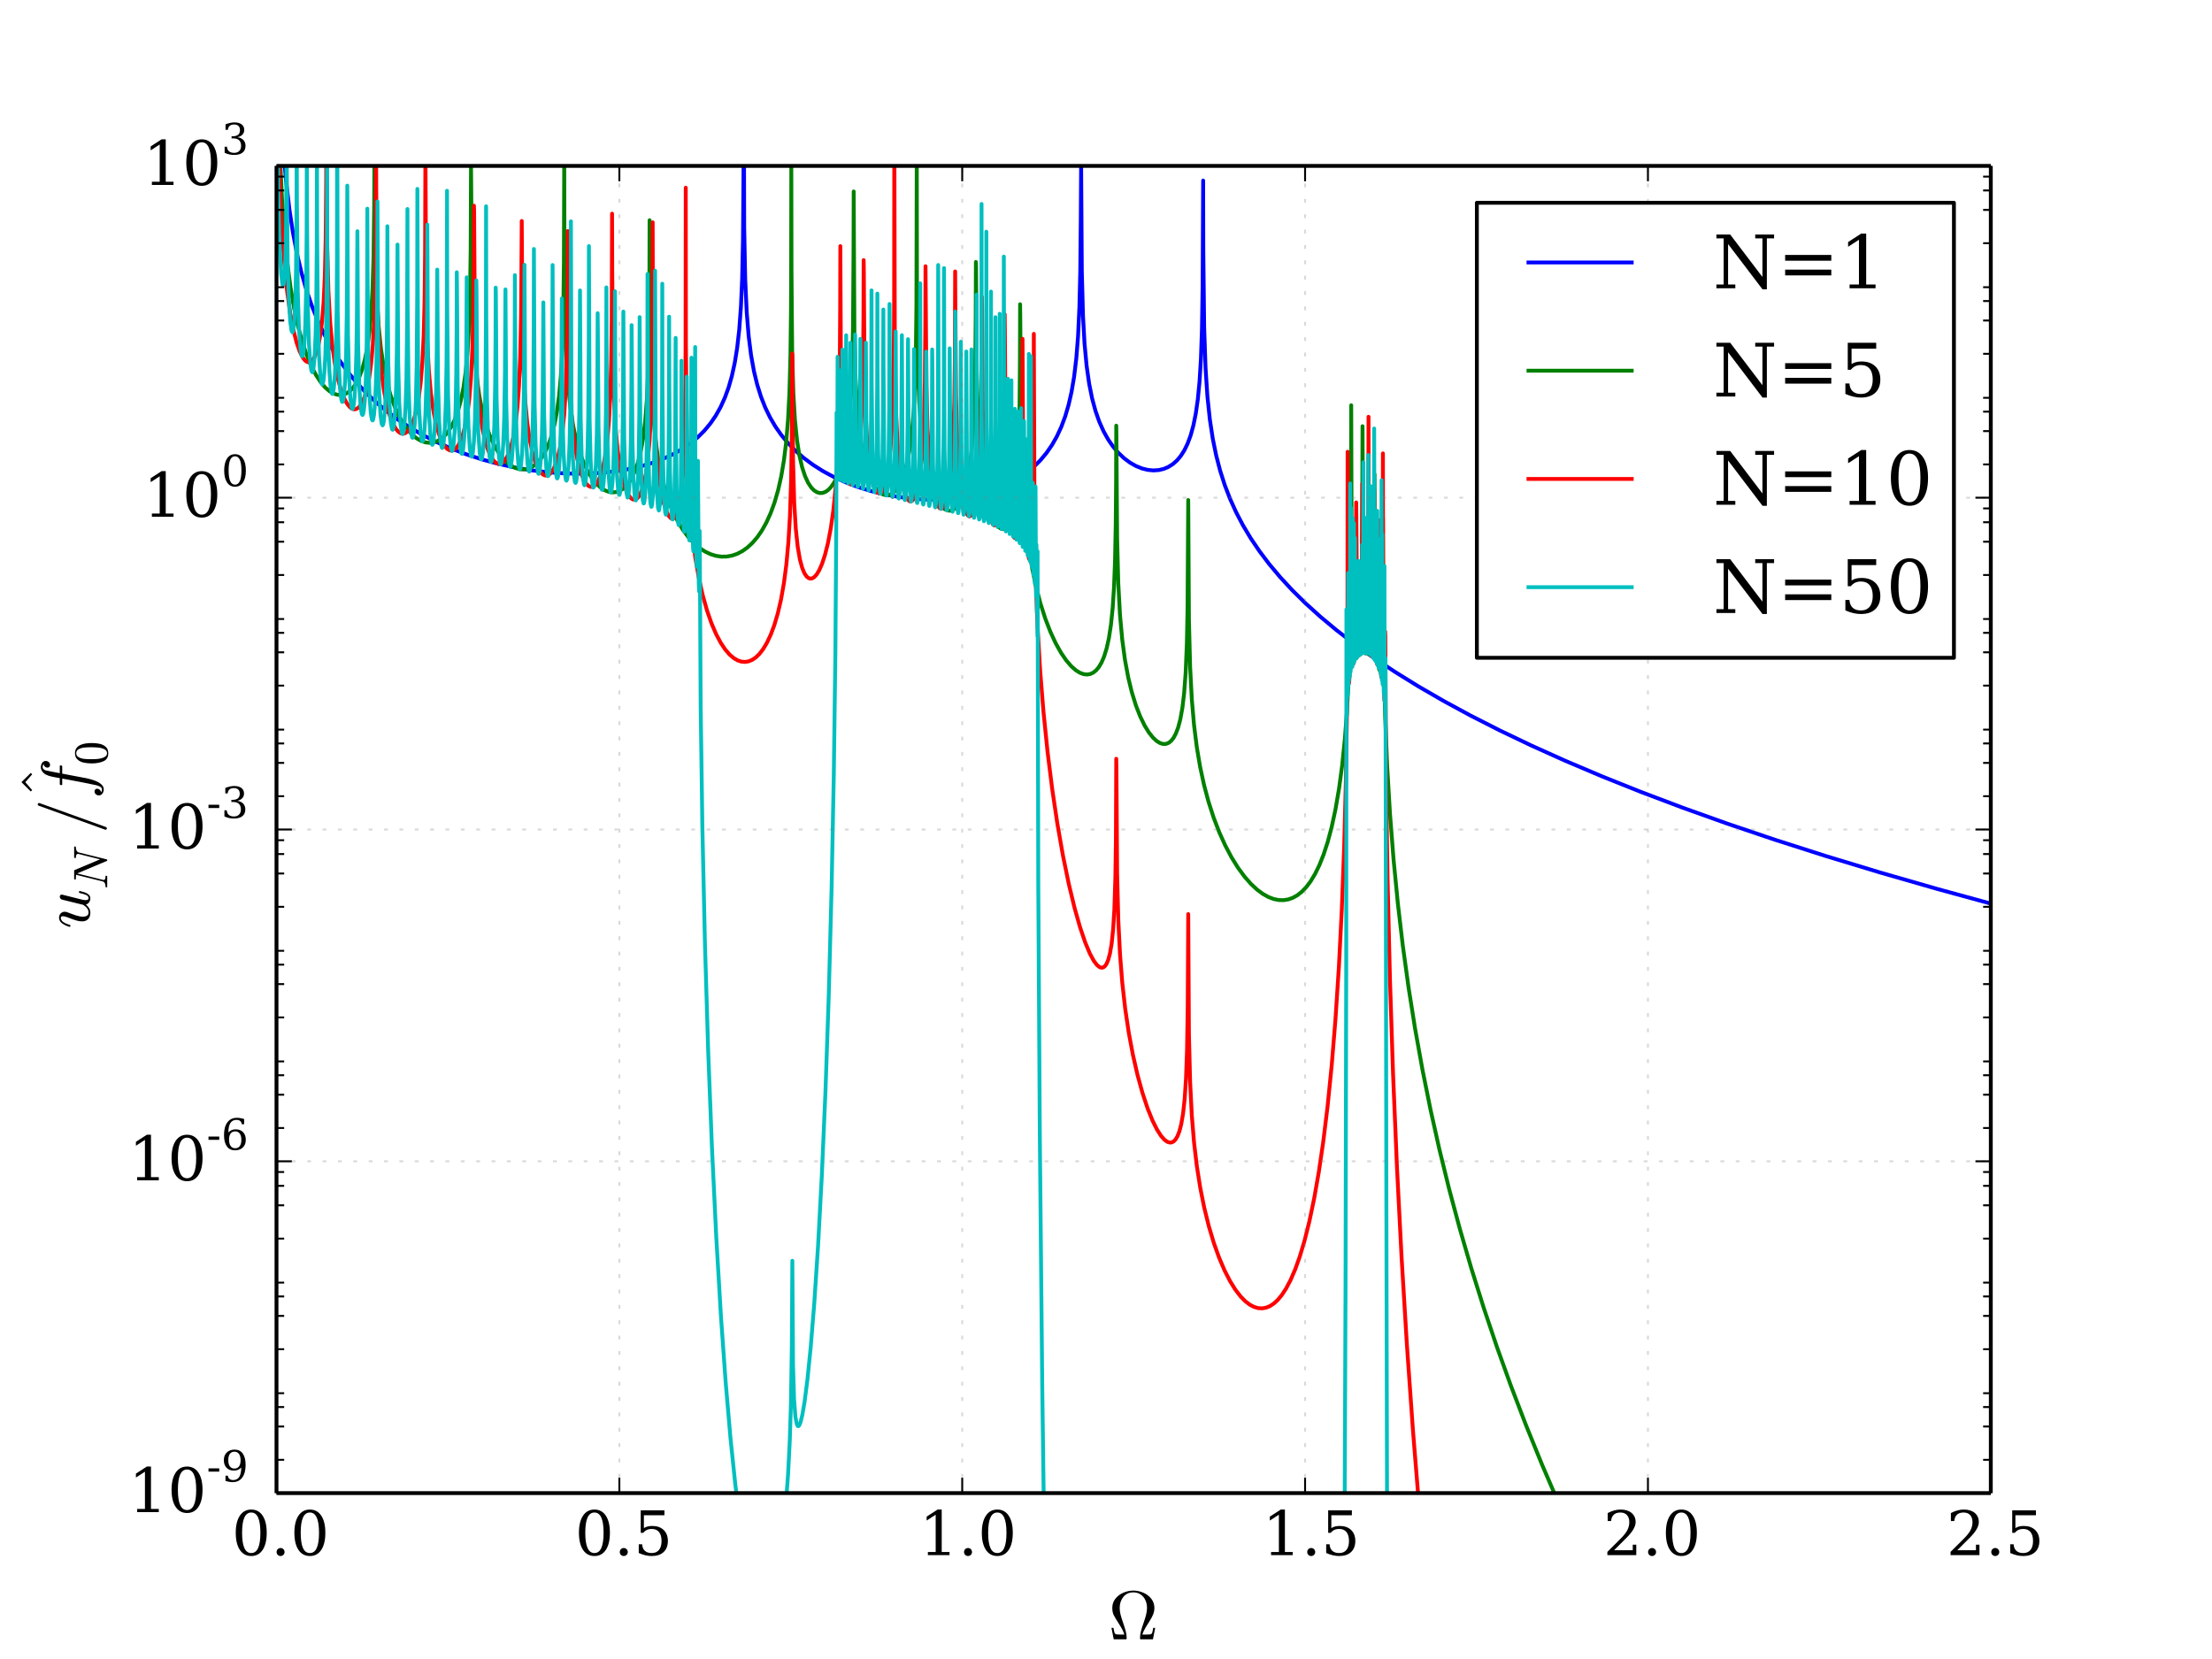 <?xml version="1.0" encoding="utf-8" standalone="no"?>
<!DOCTYPE svg PUBLIC "-//W3C//DTD SVG 1.1//EN"
  "http://www.w3.org/Graphics/SVG/1.1/DTD/svg11.dtd">
<!-- Created with matplotlib (http://matplotlib.org/) -->
<svg height="432pt" version="1.1" viewBox="0 0 576 432" width="576pt" xmlns="http://www.w3.org/2000/svg" xmlns:xlink="http://www.w3.org/1999/xlink">
 <defs>
  <style type="text/css">
*{stroke-linecap:butt;stroke-linejoin:round;}
  </style>
 </defs>
 <g id="figure_1">
  <g id="patch_1">
   <path d="
M0 432
L576 432
L576 0
L0 0
z
" style="fill:#ffffff;"/>
  </g>
  <g id="axes_1">
   <g id="patch_2">
    <path d="
M72 388.8
L518.4 388.8
L518.4 43.2
L72 43.2
z
" style="fill:#ffffff;"/>
   </g>
   <g id="line2d_1">
    <path clip-path="url(#p7ff5b81e1d)" d="
M72.365 -1
L72.714 15.811
L73.205 28.898
L73.785 38.728
L74.499 47.14
L75.347 54.441
L76.284 60.607
L77.355 66.175
L78.516 71.062
L79.81 75.57
L81.238 79.738
L82.8 83.603
L84.496 87.198
L86.325 90.55
L88.289 93.682
L90.386 96.612
L92.662 99.41
L95.117 102.07
L97.75 104.589
L100.561 106.968
L103.551 109.206
L106.72 111.3
L110.111 113.276
L113.681 115.099
L117.475 116.785
L121.446 118.306
L125.597 119.656
L129.881 120.813
L134.254 121.764
L138.672 122.498
L143.09 123.009
L147.464 123.291
L151.703 123.346
L155.809 123.178
L159.691 122.799
L163.351 122.221
L166.742 121.462
L169.866 120.538
L172.722 119.464
L175.311 118.257
L177.676 116.909
L179.773 115.463
L181.692 113.872
L183.433 112.135
L184.995 110.256
L186.378 108.242
L187.628 106.024
L188.743 103.582
L189.725 100.89
L190.573 97.93
L191.332 94.462
L191.956 90.592
L192.492 85.888
L192.938 79.843
L193.251 72.65
L193.474 62.46
L193.608 44.772
L193.652 4.169
L193.652 4.169
L193.652 4.169
L193.786 59.16
L194.054 72.82
L194.455 81.496
L194.946 87.489
L195.571 92.457
L196.33 96.676
L197.178 100.172
L198.159 103.306
L199.275 106.137
L200.525 108.713
L201.953 111.14
L203.515 113.358
L205.255 115.444
L207.174 117.401
L209.316 119.265
L211.681 121.023
L214.27 122.665
L217.081 124.182
L220.116 125.565
L223.374 126.801
L226.81 127.866
L230.38 128.738
L234.039 129.404
L237.743 129.852
L241.403 130.074
L245.017 130.07
L248.498 129.845
L251.801 129.41
L254.925 128.774
L257.825 127.959
L260.503 126.979
L262.957 125.85
L265.233 124.561
L267.331 123.116
L269.205 121.559
L270.945 119.821
L272.507 117.947
L273.935 115.879
L275.185 113.687
L276.345 111.192
L277.372 108.442
L278.264 105.408
L279.023 102.07
L279.692 98.127
L280.272 93.28
L280.719 87.624
L281.076 79.988
L281.299 70.673
L281.433 57.069
L281.522 42.448
L281.7 70.515
L282.013 82.281
L282.415 89.505
L282.95 95.245
L283.619 99.952
L284.378 103.723
L285.271 107.022
L286.252 109.811
L287.368 112.307
L288.573 114.46
L289.867 116.328
L291.251 117.946
L292.723 119.332
L294.241 120.461
L295.802 121.349
L297.364 121.982
L298.882 122.36
L300.354 122.497
L301.738 122.405
L303.032 122.1
L304.237 121.593
L305.397 120.858
L306.468 119.91
L307.45 118.748
L308.387 117.286
L309.235 115.553
L310.038 113.386
L310.752 110.801
L311.377 107.706
L311.913 103.961
L312.359 99.347
L312.716 93.487
L312.984 85.675
L313.162 74.433
L313.296 47.017
L313.341 65.406
L313.564 85.303
L313.921 95.801
L314.412 103.27
L315.037 109.198
L315.795 114.196
L316.688 118.58
L317.714 122.533
L318.919 126.299
L320.302 129.896
L321.864 133.348
L323.649 136.757
L325.658 140.117
L327.934 143.489
L330.477 146.857
L333.333 150.262
L336.502 153.687
L339.983 157.119
L343.821 160.59
L348.06 164.121
L352.701 167.695
L357.789 171.327
L363.323 175.001
L369.347 178.732
L375.863 182.502
L382.914 186.325
L390.545 190.206
L398.756 194.132
L407.592 198.108
L417.098 202.138
L427.272 206.209
L438.161 210.323
L449.809 214.484
L462.215 218.678
L475.425 222.907
L489.482 227.172
L504.432 231.473
L518.4 235.298
L518.4 235.298" style="fill:none;stroke:#0000ff;stroke-linecap:square;"/>
   </g>
   <g id="line2d_2">
    <path clip-path="url(#p7ff5b81e1d)" d="
M72.179 -0.25
L72.491 25.044
L72.893 39.981
L73.428 51.699
L74.053 60.709
L74.811 68.46
L75.659 74.881
L76.597 80.34
L77.623 85.046
L78.739 89.126
L79.899 92.54
L81.104 95.4
L82.309 97.699
L83.514 99.524
L84.674 100.885
L85.79 101.853
L86.816 102.46
L87.798 102.785
L88.69 102.857
L89.538 102.713
L90.386 102.343
L91.234 101.716
L92.037 100.842
L92.841 99.633
L93.599 98.095
L94.358 96.028
L95.027 93.563
L95.652 90.4
L96.188 86.541
L96.634 81.748
L96.991 75.582
L97.259 67.11
L97.437 53.673
L97.482 45.335
L97.526 7.587
L97.571 44.096
L97.794 67.168
L98.151 77.995
L98.597 84.951
L99.178 90.604
L99.892 95.35
L100.695 99.237
L101.632 102.679
L102.659 105.608
L103.774 108.119
L104.934 110.189
L106.139 111.886
L107.344 113.2
L108.505 114.149
L109.665 114.812
L110.781 115.191
L111.852 115.314
L112.878 115.204
L113.86 114.874
L114.842 114.3
L115.779 113.49
L116.716 112.375
L117.608 110.958
L118.456 109.192
L119.26 106.996
L120.018 104.23
L120.688 100.892
L121.268 96.796
L121.759 91.582
L122.116 85.475
L122.383 77.283
L122.562 65.056
L122.651 42.561
L122.696 47.865
L122.874 73.315
L123.187 84.96
L123.633 92.839
L124.169 98.472
L124.838 103.194
L125.597 107.027
L126.489 110.397
L127.471 113.236
L128.542 115.646
L129.658 117.611
L130.818 119.203
L131.978 120.419
L133.094 121.279
L134.21 121.863
L135.281 122.175
L136.307 122.246
L137.289 122.097
L138.271 121.722
L139.208 121.13
L140.145 120.274
L141.082 119.105
L141.975 117.623
L142.822 115.778
L143.626 113.479
L144.34 110.766
L145.009 107.297
L145.589 102.993
L146.036 98.038
L146.393 91.685
L146.66 82.9
L146.839 68.397
L146.928 39.691
L146.973 63.061
L147.196 83.804
L147.553 94.272
L147.999 101.038
L148.579 106.515
L149.249 110.835
L150.052 114.594
L150.945 117.731
L151.926 120.389
L152.997 122.644
L154.113 124.469
L155.229 125.873
L156.344 126.922
L157.415 127.63
L158.442 128.049
L159.424 128.212
L160.361 128.146
L161.253 127.864
L162.146 127.345
L162.994 126.599
L163.842 125.554
L164.645 124.218
L165.448 122.432
L166.207 120.159
L166.876 117.434
L167.456 114.175
L167.992 109.825
L168.438 104.133
L168.751 97.34
L168.974 87.935
L169.108 73.541
L169.152 57.35
L169.197 63.685
L169.375 88.84
L169.688 100.533
L170.134 108.52
L170.669 114.293
L171.339 119.196
L172.142 123.448
L173.079 127.193
L174.106 130.399
L175.266 133.295
L176.516 135.817
L177.854 138.017
L179.238 139.867
L180.666 141.411
L182.094 142.638
L183.567 143.611
L184.995 144.295
L186.423 144.737
L187.851 144.945
L189.234 144.923
L190.618 144.677
L191.956 144.216
L193.295 143.52
L194.634 142.566
L195.928 141.367
L197.178 139.911
L198.383 138.171
L199.543 136.11
L200.659 133.662
L201.685 130.856
L202.622 127.618
L203.425 124.046
L204.139 119.835
L204.72 115.101
L205.21 109.184
L205.567 102.216
L205.835 92.349
L205.969 81.184
L206.014 73.082
L206.058 43.288
L206.103 70.472
L206.282 91.587
L206.594 102.501
L206.996 109.291
L207.531 114.602
L208.156 118.573
L208.87 121.662
L209.629 123.971
L210.432 125.709
L211.235 126.929
L211.994 127.708
L212.752 128.184
L213.466 128.384
L214.18 128.358
L214.894 128.11
L215.653 127.597
L216.412 126.808
L217.215 125.631
L218.018 124.033
L218.777 122.024
L219.491 119.517
L220.16 116.35
L220.741 112.543
L221.231 107.891
L221.633 102.003
L221.945 94.004
L222.124 84.976
L222.258 65.148
L222.302 49.86
L222.302 49.86
L222.302 49.86
L222.481 86.415
L222.793 98.63
L223.195 105.973
L223.731 111.737
L224.355 116.129
L225.069 119.642
L225.873 122.503
L226.72 124.722
L227.568 126.359
L228.416 127.544
L229.22 128.316
L229.978 128.765
L230.692 128.952
L231.406 128.912
L232.12 128.638
L232.834 128.112
L233.548 127.306
L234.262 126.169
L234.976 124.623
L235.69 122.532
L236.36 119.86
L236.985 116.375
L237.52 112.026
L237.966 106.404
L238.279 99.84
L238.502 91.143
L238.636 79.421
L238.725 39.374
L238.77 72.226
L238.993 93.914
L239.35 104.493
L239.796 111.271
L240.376 116.71
L241.046 120.941
L241.804 124.367
L242.652 127.172
L243.5 129.253
L244.348 130.796
L245.196 131.897
L245.999 132.581
L246.713 132.913
L247.383 132.988
L248.007 132.846
L248.632 132.481
L249.302 131.816
L249.971 130.817
L250.64 129.405
L251.31 127.442
L251.935 124.896
L252.515 121.549
L253.006 117.407
L253.407 112.206
L253.72 105.462
L253.943 96.192
L254.077 82.375
L254.121 68.223
L254.166 69.494
L254.344 96.512
L254.657 108.325
L255.103 116.276
L255.639 121.929
L256.308 126.609
L257.067 130.304
L257.87 133.117
L258.673 135.153
L259.432 136.51
L260.101 137.301
L260.681 137.685
L261.217 137.78
L261.708 137.626
L262.199 137.207
L262.69 136.471
L263.18 135.33
L263.671 133.633
L264.162 131.096
L264.608 127.538
L264.966 122.996
L265.278 116.011
L265.501 105.153
L265.59 94.331
L265.635 79.226
L265.68 83.215
L265.858 109.421
L266.17 121.564
L266.617 130.091
L267.197 136.908
L267.911 142.731
L268.759 147.899
L269.785 152.776
L270.945 157.193
L272.195 161.091
L273.534 164.554
L274.917 167.532
L276.301 169.999
L277.639 171.953
L278.934 173.46
L280.139 174.527
L281.21 175.193
L282.191 175.551
L283.084 175.644
L283.887 175.513
L284.646 175.171
L285.404 174.576
L286.119 173.732
L286.833 172.532
L287.502 170.974
L288.171 168.812
L288.751 166.187
L289.287 162.717
L289.733 158.388
L290.09 152.902
L290.358 145.767
L290.537 136.298
L290.626 125.518
L290.67 110.84
L290.715 113.611
L290.894 140.115
L291.206 152.037
L291.652 160.217
L292.232 166.588
L292.946 171.88
L293.794 176.439
L294.731 180.283
L295.802 183.731
L296.918 186.589
L298.078 188.963
L299.194 190.77
L300.265 192.108
L301.247 193
L302.139 193.524
L302.943 193.739
L303.657 193.7
L304.326 193.433
L304.951 192.943
L305.576 192.163
L306.2 191.005
L306.781 189.466
L307.361 187.266
L307.896 184.287
L308.343 180.552
L308.744 175.152
L309.057 167.463
L309.235 158.424
L309.369 136.67
L309.414 130.21
L309.592 161.267
L309.904 173.657
L310.351 182.157
L310.931 188.868
L311.645 194.56
L312.493 199.598
L313.519 204.364
L314.68 208.717
L316.018 212.873
L317.491 216.709
L319.053 220.162
L320.704 223.275
L322.4 225.996
L324.096 228.298
L325.747 230.172
L327.353 231.667
L328.871 232.787
L330.343 233.602
L331.727 234.118
L333.021 234.372
L334.271 234.396
L335.476 234.2
L336.636 233.79
L337.796 233.144
L338.956 232.237
L340.117 231.037
L341.277 229.503
L342.437 227.58
L343.553 225.298
L344.669 222.501
L345.74 219.214
L346.766 215.355
L347.748 210.799
L348.685 205.338
L349.488 199.36
L350.202 192.393
L350.782 184.609
L351.229 175.76
L351.541 165.405
L351.72 153.644
L351.809 138.799
L351.854 105.528
L351.854 105.528
L351.854 105.528
L351.987 152.586
L352.255 164.375
L352.568 169.232
L352.88 171.139
L353.103 171.48
L353.237 171.361
L353.46 170.661
L353.728 168.961
L354.04 165.486
L354.353 159.25
L354.576 150.475
L354.71 138.207
L354.799 110.985
L354.977 148.707
L355.245 159.428
L355.602 165.791
L356.004 169.228
L356.316 170.31
L356.495 170.402
L356.629 170.216
L356.852 169.376
L357.119 167.278
L357.387 163.332
L357.61 157.109
L357.789 145.939
L357.923 123.478
L358.101 153.276
L358.414 165.326
L358.771 171.485
L359.128 174.28
L359.306 174.624
L359.395 174.496
L359.529 173.837
L359.708 171.728
L359.886 166.932
L360.02 158.152
L360.109 134.679
L360.154 144.106
L360.333 170.301
L360.69 186.393
L361.225 199.643
L361.939 211.751
L362.876 223.767
L363.992 235.203
L365.286 246.233
L366.803 257.253
L368.499 267.944
L370.418 278.606
L372.516 289.005
L374.836 299.382
L377.38 309.725
L380.147 320.029
L383.137 330.295
L386.35 340.525
L389.786 350.72
L393.446 360.883
L397.373 371.13
L401.523 381.337
L405.941 391.609
L410.582 401.838
L415.491 412.117
L420.668 422.437
L426.068 432.706
L426.226 433
L426.226 433" style="fill:none;stroke:#008000;stroke-linecap:square;"/>
   </g>
   <g id="line2d_3">
    <path clip-path="url(#p7ff5b81e1d)" d="
M72.179 8.214
L72.491 33.489
L72.893 48.375
L73.428 59.98
L74.053 68.791
L74.767 75.83
L75.57 81.562
L76.418 86.014
L77.266 89.303
L78.069 91.578
L78.828 93.083
L79.453 93.886
L79.988 94.264
L80.479 94.35
L80.925 94.198
L81.372 93.804
L81.862 93.05
L82.398 91.758
L82.934 89.814
L83.424 87.189
L83.871 83.643
L84.272 78.634
L84.585 71.931
L84.808 62.401
L84.942 47.048
L84.986 25.875
L85.031 41.42
L85.21 64.323
L85.522 75.878
L85.968 83.896
L86.504 89.698
L87.173 94.56
L87.932 98.43
L88.735 101.392
L89.538 103.546
L90.297 105.001
L91.011 105.927
L91.636 106.408
L92.216 106.586
L92.751 106.512
L93.287 106.197
L93.823 105.614
L94.403 104.633
L94.983 103.205
L95.563 101.187
L96.143 98.304
L96.634 94.761
L97.08 89.879
L97.437 83.403
L97.705 74.029
L97.839 63.5
L97.928 36.006
L97.973 49.856
L98.151 73.008
L98.464 84.46
L98.91 92.296
L99.445 97.882
L100.07 102.23
L100.784 105.72
L101.543 108.383
L102.302 110.302
L103.06 111.646
L103.73 112.424
L104.354 112.835
L104.934 112.949
L105.47 112.822
L106.006 112.459
L106.586 111.774
L107.166 110.737
L107.791 109.136
L108.415 106.86
L108.996 103.846
L109.531 99.758
L109.977 94.459
L110.334 87.18
L110.557 78.357
L110.691 66.167
L110.781 38.311
L110.959 76.797
L111.271 89.158
L111.673 96.605
L112.209 102.462
L112.833 106.91
L113.547 110.419
L114.306 113.057
L115.065 114.928
L115.779 116.15
L116.448 116.891
L117.073 117.26
L117.608 117.334
L118.144 117.182
L118.679 116.791
L119.26 116.072
L119.884 114.898
L120.509 113.21
L121.134 110.822
L121.714 107.66
L122.205 103.781
L122.651 98.368
L123.008 90.871
L123.231 81.57
L123.365 67.728
L123.41 53.558
L123.455 54.853
L123.633 81.827
L123.945 93.579
L124.347 100.836
L124.883 106.579
L125.507 110.938
L126.221 114.366
L126.98 116.922
L127.739 118.71
L128.453 119.849
L129.077 120.473
L129.658 120.766
L130.193 120.795
L130.729 120.588
L131.264 120.13
L131.844 119.322
L132.469 118.025
L133.094 116.167
L133.674 113.749
L134.254 110.301
L134.745 105.974
L135.147 100.454
L135.459 93.073
L135.682 82.067
L135.771 71.534
L135.861 57.545
L136.039 85.25
L136.352 97.051
L136.753 104.311
L137.289 110.041
L137.914 114.377
L138.628 117.769
L139.342 120.153
L140.056 121.836
L140.77 122.969
L141.394 123.57
L141.975 123.826
L142.51 123.807
L143.001 123.569
L143.537 123.052
L144.117 122.153
L144.697 120.837
L145.322 118.82
L145.902 116.16
L146.437 112.642
L146.928 107.773
L147.285 102.117
L147.553 94.847
L147.731 85.303
L147.821 74.549
L147.865 60.16
L147.91 62.059
L148.088 88.78
L148.401 100.504
L148.802 107.741
L149.338 113.454
L149.963 117.769
L150.632 120.952
L151.346 123.344
L152.06 125.006
L152.73 126.037
L153.31 126.571
L153.845 126.783
L154.336 126.743
L154.827 126.471
L155.363 125.887
L155.898 124.965
L156.478 123.506
L157.058 121.42
L157.639 118.421
L158.129 114.71
L158.576 109.542
L158.933 102.513
L159.156 94.231
L159.29 83.647
L159.379 55.634
L159.424 70.224
L159.602 93.193
L159.914 104.571
L160.361 112.309
L160.896 117.765
L161.521 121.934
L162.19 125.012
L162.904 127.296
L163.574 128.755
L164.199 129.625
L164.734 130.027
L165.225 130.122
L165.671 129.976
L166.118 129.593
L166.608 128.868
L167.144 127.645
L167.679 125.845
L168.215 123.225
L168.706 119.67
L169.152 114.625
L169.509 107.671
L169.732 99.388
L169.866 88.67
L169.955 57.888
L170 76.4
L170.179 98.724
L170.491 110.093
L170.937 117.898
L171.473 123.435
L172.098 127.676
L172.767 130.786
L173.436 132.921
L174.061 134.227
L174.597 134.873
L175.043 135.077
L175.4 135.007
L175.757 134.705
L176.159 134.043
L176.605 132.8
L177.051 130.813
L177.453 128.018
L177.81 124.084
L178.122 118.203
L178.345 110.086
L178.479 99.057
L178.524 90.706
L178.568 48.875
L178.613 89.992
L178.836 113.264
L179.193 124.635
L179.684 132.85
L180.309 139.536
L181.067 145.297
L181.96 150.405
L182.986 154.989
L184.102 158.959
L185.262 162.296
L186.467 165.107
L187.672 167.371
L188.833 169.108
L189.993 170.452
L191.064 171.368
L192.09 171.966
L193.072 172.287
L194.009 172.362
L194.946 172.209
L195.884 171.82
L196.821 171.18
L197.758 170.27
L198.74 168.998
L199.721 167.352
L200.703 165.263
L201.64 162.752
L202.533 159.742
L203.381 156.086
L204.139 151.792
L204.764 147.007
L205.3 141.145
L205.701 134.327
L206.014 124.817
L206.192 112.607
L206.282 92.055
L206.326 92.77
L206.505 119.692
L206.817 130.993
L207.219 137.656
L207.71 142.288
L208.29 145.658
L208.87 147.822
L209.45 149.233
L210.03 150.109
L210.566 150.543
L211.057 150.675
L211.547 150.578
L212.083 150.23
L212.663 149.579
L213.333 148.471
L214.047 146.848
L214.805 144.561
L215.564 141.57
L216.322 137.63
L216.992 132.962
L217.572 127.345
L218.063 120.223
L218.42 111.453
L218.643 100.469
L218.777 80.53
L218.822 64.094
L218.822 64.094
L218.822 64.094
L219 101.014
L219.268 111.447
L219.625 117.754
L220.071 121.94
L220.517 124.29
L220.964 125.572
L221.321 126.04
L221.633 126.109
L221.901 125.932
L222.213 125.456
L222.615 124.397
L223.061 122.538
L223.507 119.73
L223.954 115.413
L224.311 109.836
L224.578 102.581
L224.757 93.023
L224.846 82.235
L224.891 67.738
L224.935 69.909
L225.114 96.486
L225.426 108.115
L225.828 115.182
L226.319 120.219
L226.899 123.93
L227.479 126.28
L228.015 127.623
L228.506 128.295
L228.907 128.489
L229.264 128.4
L229.621 128.06
L230.023 127.357
L230.469 126.123
L230.96 124.081
L231.451 121.023
L231.897 116.776
L232.254 111.38
L232.567 102.857
L232.745 92.278
L232.834 78.388
L232.879 30.162
L232.879 30.162
L232.879 30.162
L233.013 92.516
L233.281 106.221
L233.682 114.826
L234.173 120.587
L234.753 124.783
L235.333 127.491
L235.914 129.231
L236.449 130.174
L236.895 130.533
L237.252 130.553
L237.609 130.332
L238.011 129.78
L238.457 128.743
L238.948 126.976
L239.439 124.313
L239.885 120.676
L240.287 115.556
L240.599 108.794
L240.823 99.399
L240.956 85.095
L241.001 69.33
L241.046 74.668
L241.224 100.094
L241.537 111.67
L241.938 118.777
L242.429 123.89
L243.009 127.699
L243.589 130.14
L244.125 131.554
L244.616 132.274
L245.017 132.486
L245.33 132.42
L245.687 132.089
L246.088 131.36
L246.535 130.037
L247.026 127.776
L247.472 124.647
L247.874 120.326
L248.231 113.959
L248.498 104.718
L248.632 94.489
L248.721 70.678
L248.766 78.489
L248.945 103.131
L249.257 114.642
L249.659 121.722
L250.149 126.792
L250.685 130.283
L251.265 132.663
L251.756 133.857
L252.158 134.357
L252.47 134.465
L252.782 134.322
L253.095 133.915
L253.496 132.957
L253.943 131.192
L254.389 128.4
L254.791 124.456
L255.148 118.67
L255.415 110.678
L255.594 98.667
L255.683 77.327
L255.728 80.291
L255.906 106.622
L256.219 118.31
L256.62 125.435
L257.111 130.469
L257.647 133.822
L258.138 135.68
L258.584 136.583
L258.896 136.805
L259.164 136.724
L259.432 136.377
L259.744 135.595
L260.101 134.101
L260.503 131.365
L260.86 127.4
L261.172 121.505
L261.395 113.632
L261.529 103.695
L261.619 81.853
L261.663 85.982
L261.842 111.94
L262.154 123.663
L262.556 130.799
L263.047 135.721
L263.537 138.551
L263.939 139.767
L264.207 140.08
L264.385 140.06
L264.608 139.758
L264.876 138.926
L265.189 137.125
L265.501 133.975
L265.813 128.191
L266.037 119.666
L266.17 106.978
L266.26 88.221
L266.438 119.734
L266.751 132.098
L267.152 139.481
L267.598 143.866
L267.955 145.525
L268.134 145.748
L268.268 145.604
L268.446 144.894
L268.67 142.806
L268.893 138.163
L269.071 128.996
L269.16 115.244
L269.205 86.934
L269.205 86.934
L269.205 86.934
L269.384 136.009
L269.696 151.062
L270.187 163.458
L270.856 174.646
L271.704 185.196
L272.775 195.709
L273.98 205.381
L275.319 214.392
L276.792 222.798
L278.309 230.177
L279.826 236.468
L281.254 241.49
L282.593 245.427
L283.798 248.304
L284.824 250.201
L285.628 251.268
L286.297 251.821
L286.833 251.995
L287.279 251.917
L287.68 251.632
L288.127 251.015
L288.573 249.978
L289.019 248.338
L289.466 245.738
L289.867 241.897
L290.18 236.788
L290.447 228.223
L290.581 218.576
L290.67 197.584
L290.715 200.284
L290.894 227.151
L291.206 239.606
L291.652 248.528
L292.232 255.84
L292.991 262.604
L293.928 268.919
L294.999 274.645
L296.204 279.913
L297.498 284.605
L298.837 288.634
L300.131 291.837
L301.292 294.157
L302.318 295.758
L303.211 296.775
L303.969 297.325
L304.594 297.524
L305.129 297.477
L305.62 297.222
L306.111 296.717
L306.602 295.894
L307.093 294.644
L307.584 292.779
L308.075 289.928
L308.476 286.274
L308.833 280.894
L309.101 273.389
L309.28 262.183
L309.414 238.025
L309.592 269.185
L309.904 281.759
L310.351 290.512
L310.931 297.536
L311.645 303.588
L312.537 309.267
L313.564 314.403
L314.769 319.286
L316.063 323.616
L317.446 327.481
L318.874 330.82
L320.302 333.602
L321.686 335.825
L323.025 337.565
L324.274 338.841
L325.479 339.758
L326.595 340.334
L327.666 340.635
L328.692 340.689
L329.674 340.518
L330.656 340.121
L331.682 339.454
L332.709 338.516
L333.78 337.228
L334.895 335.527
L336.056 333.333
L337.261 330.55
L338.466 327.191
L339.715 323.012
L340.965 318.013
L342.214 312.041
L343.419 305.164
L344.579 297.253
L345.695 288.121
L346.766 277.489
L347.748 265.506
L348.64 251.854
L349.399 236.904
L350.024 220.297
L350.47 202.948
L350.738 185.304
L350.872 164.28
L350.916 117.639
L350.961 162.456
L351.139 176.845
L351.229 177.934
L351.273 177.93
L351.363 177.081
L351.541 172.183
L351.72 159.739
L351.809 136.362
L351.854 142.241
L352.032 165.744
L352.255 171.856
L352.434 172.826
L352.523 172.471
L352.701 170.146
L352.925 163.005
L353.058 153.034
L353.148 130.826
L353.192 135.216
L353.371 160.181
L353.639 168.535
L353.862 170.563
L353.951 170.623
L354.085 169.981
L354.263 167.612
L354.486 160.883
L354.62 151.769
L354.754 125.972
L354.933 157.573
L355.2 166.985
L355.468 169.969
L355.558 170.146
L355.602 170.095
L355.736 169.371
L355.915 166.847
L356.138 159.423
L356.272 148.075
L356.361 108.521
L356.405 141.028
L356.629 162.234
L356.896 169.164
L357.119 170.889
L357.209 170.819
L357.343 169.858
L357.521 166.521
L357.7 158.604
L357.833 138.293
L357.878 127.886
L358.057 161.136
L358.324 170.705
L358.547 172.874
L358.592 172.861
L358.681 172.362
L358.815 170.178
L358.994 162.37
L359.083 151.743
L359.128 135.449
L359.172 142.668
L359.351 167.65
L359.619 175.873
L359.708 176.357
L359.752 176.204
L359.842 174.941
L359.976 169.123
L360.065 157.119
L360.109 118.063
L360.154 157.004
L360.333 178.071
L360.511 182.43
L360.6 179.949
L360.69 164.421
L360.734 165.8
L360.913 200.97
L361.314 228.615
L361.939 254.898
L362.742 279.44
L363.769 303.987
L364.974 327.503
L366.357 350.232
L367.919 372.316
L369.704 394.368
L371.668 415.831
L373.405 433
L373.405 433" style="fill:none;stroke:#ff0000;stroke-linecap:square;"/>
   </g>
   <g id="line2d_4">
    <path clip-path="url(#p7ff5b81e1d)" d="
M72.179 28.088
L72.446 50.504
L72.803 63.829
L73.205 71.302
L73.517 73.942
L73.696 74.375
L73.785 74.282
L73.919 73.706
L74.097 71.925
L74.321 67.064
L74.499 57.766
L74.588 44.966
L74.633 8.536
L74.678 43.979
L74.901 67.796
L75.213 78.014
L75.57 83.652
L75.927 86.191
L76.15 86.54
L76.284 86.285
L76.463 85.331
L76.686 82.867
L76.909 78.078
L77.088 70.305
L77.221 54.295
L77.266 24.8
L77.311 51.913
L77.534 75.787
L77.846 85.471
L78.203 90.555
L78.516 92.489
L78.694 92.773
L78.828 92.602
L79.006 91.817
L79.23 89.749
L79.497 84.773
L79.721 75.613
L79.854 59.706
L79.899 32.681
L79.944 56.597
L80.122 78.275
L80.434 89.188
L80.791 94.569
L81.104 96.606
L81.327 96.933
L81.461 96.694
L81.639 95.82
L81.907 93.028
L82.175 87.255
L82.353 79.285
L82.487 63.276
L82.532 35.719
L82.577 60.281
L82.755 81.822
L83.067 92.61
L83.424 97.865
L83.737 99.799
L83.915 100.075
L84.049 99.904
L84.228 99.139
L84.451 97.161
L84.719 92.549
L84.942 84.646
L85.076 73.717
L85.12 65.554
L85.165 32.328
L85.21 63.758
L85.433 86.996
L85.745 96.245
L86.102 100.889
L86.414 102.465
L86.548 102.585
L86.593 102.554
L86.727 102.238
L86.95 100.907
L87.218 97.576
L87.486 90.758
L87.664 80.479
L87.753 66.633
L87.798 21.531
L87.798 21.531
L87.798 21.531
L87.932 80.912
L88.2 94.358
L88.556 101.288
L88.869 103.966
L89.092 104.656
L89.226 104.637
L89.36 104.288
L89.583 102.896
L89.851 99.471
L90.118 92.471
L90.297 81.748
L90.386 66.273
L90.431 48.334
L90.431 48.334
L90.431 48.334
L90.609 86.918
L90.877 97.692
L91.234 103.766
L91.546 106.042
L91.77 106.492
L91.903 106.329
L92.082 105.581
L92.305 103.65
L92.573 99.202
L92.796 91.813
L92.93 82.359
L93.064 60.212
L93.242 89.302
L93.555 100.667
L93.912 105.961
L94.224 107.84
L94.403 108.074
L94.537 107.87
L94.715 107.062
L94.983 104.464
L95.251 99.261
L95.474 90.049
L95.608 74.843
L95.652 54.337
L95.697 68.774
L95.875 91.686
L96.188 102.463
L96.545 107.549
L96.857 109.309
L97.036 109.479
L97.169 109.224
L97.393 108.014
L97.66 104.924
L97.928 98.732
L98.107 90.133
L98.24 70.978
L98.285 52.451
L98.285 52.451
L98.285 52.451
L98.464 91.449
L98.731 102.18
L99.088 108.178
L99.401 110.378
L99.624 110.767
L99.758 110.563
L99.936 109.754
L100.204 107.154
L100.472 101.958
L100.695 92.794
L100.829 77.863
L100.873 58.908
L100.918 70.694
L101.097 94.172
L101.409 104.983
L101.766 110.048
L102.078 111.774
L102.257 111.919
L102.391 111.643
L102.614 110.388
L102.882 107.219
L103.149 100.863
L103.328 91.913
L103.417 81.978
L103.506 63.69
L103.685 94.378
L103.953 104.746
L104.31 110.584
L104.622 112.685
L104.801 113.013
L104.934 112.874
L105.113 112.154
L105.336 110.264
L105.604 105.91
L105.827 98.773
L106.006 84.565
L106.095 54.429
L106.139 78.934
L106.363 99.643
L106.675 108.413
L107.032 112.703
L107.3 113.913
L107.434 114.006
L107.567 113.766
L107.746 112.898
L108.014 110.172
L108.281 104.727
L108.505 94.885
L108.638 76.685
L108.683 49.189
L108.683 49.189
L108.683 49.189
L108.862 95.631
L109.129 106.478
L109.486 112.46
L109.799 114.606
L109.977 114.947
L110.111 114.813
L110.29 114.097
L110.513 112.204
L110.781 107.835
L111.004 100.662
L111.182 86.304
L111.271 58.483
L111.45 96.851
L111.718 107.514
L112.075 113.418
L112.387 115.516
L112.566 115.828
L112.7 115.671
L112.878 114.917
L113.101 112.961
L113.369 108.46
L113.592 100.992
L113.726 91.427
L113.86 70.202
L114.038 98.504
L114.351 109.706
L114.708 114.826
L115.02 116.522
L115.154 116.658
L115.199 116.629
L115.332 116.313
L115.556 114.963
L115.823 111.599
L116.091 104.781
L116.27 94.69
L116.359 81.69
L116.404 49.672
L116.448 79.623
L116.671 102.808
L116.984 111.832
L117.341 116.17
L117.608 117.364
L117.742 117.436
L117.876 117.167
L118.099 115.902
L118.367 112.676
L118.635 106.157
L118.813 96.813
L118.903 85.946
L118.947 70.893
L118.992 74.553
L119.17 100.468
L119.483 111.456
L119.84 116.48
L120.108 117.99
L120.286 118.196
L120.42 117.951
L120.598 117.059
L120.866 114.246
L121.134 108.581
L121.357 98.049
L121.446 87.795
L121.536 72.206
L121.714 100.906
L121.982 111.096
L122.339 116.775
L122.651 118.711
L122.83 118.919
L122.964 118.671
L123.142 117.771
L123.41 114.932
L123.678 109.199
L123.901 98.436
L123.99 87.671
L124.035 73.018
L124.079 75.653
L124.258 101.957
L124.57 112.962
L124.927 117.962
L125.195 119.435
L125.373 119.607
L125.507 119.329
L125.73 118.026
L125.998 114.698
L126.266 107.901
L126.445 97.827
L126.534 84.874
L126.578 53.716
L126.623 82.64
L126.802 103.624
L127.114 114.021
L127.471 118.803
L127.739 120.162
L127.873 120.292
L128.006 120.07
L128.185 119.197
L128.453 116.388
L128.72 110.68
L128.944 99.955
L129.033 89.267
L129.077 74.901
L129.122 76.767
L129.301 103.375
L129.613 114.388
L129.97 119.358
L130.238 120.788
L130.372 120.946
L130.416 120.919
L130.55 120.601
L130.773 119.207
L131.041 115.684
L131.309 108.389
L131.487 96.867
L131.621 75.364
L131.8 103.854
L132.067 114.001
L132.424 119.602
L132.737 121.429
L132.871 121.579
L132.915 121.55
L133.049 121.218
L133.272 119.789
L133.54 116.186
L133.763 110.399
L133.942 100.84
L134.031 89.382
L134.076 71.646
L134.12 81.151
L134.299 105.163
L134.611 115.907
L134.968 120.75
L135.236 122.088
L135.37 122.192
L135.504 121.931
L135.682 120.981
L135.95 117.968
L136.218 111.764
L136.396 103.055
L136.53 83.141
L136.575 68.96
L136.575 68.96
L136.575 68.96
L136.753 104.646
L137.021 115.145
L137.378 120.84
L137.69 122.669
L137.824 122.805
L137.958 122.572
L138.137 121.656
L138.36 119.349
L138.628 113.938
L138.851 103.993
L138.985 85.051
L139.029 64.831
L139.029 64.831
L139.029 64.831
L139.208 105.104
L139.475 115.738
L139.832 121.461
L140.145 123.279
L140.279 123.402
L140.413 123.151
L140.591 122.199
L140.859 119.141
L141.127 112.774
L141.305 103.642
L141.394 93.249
L141.484 78.742
L141.662 106.675
L141.93 116.75
L142.287 122.242
L142.555 123.814
L142.689 123.999
L142.733 123.977
L142.867 123.655
L143.09 122.194
L143.358 118.436
L143.581 112.263
L143.76 101.465
L143.849 85.791
L143.894 69.012
L143.894 69.012
L143.894 69.012
L144.072 106.602
L144.34 117.14
L144.652 122.334
L144.965 124.394
L145.098 124.588
L145.143 124.567
L145.277 124.245
L145.5 122.769
L145.768 118.95
L145.991 112.627
L146.169 101.308
L146.303 77.732
L146.482 107.831
L146.75 118.027
L147.062 123.081
L147.374 125.03
L147.508 125.172
L147.642 124.92
L147.821 123.934
L148.044 121.438
L148.312 115.447
L148.49 107.057
L148.624 89.128
L148.669 57.629
L148.669 57.629
L148.669 57.629
L148.802 104.131
L149.07 117.203
L149.383 123.094
L149.695 125.471
L149.873 125.763
L150.007 125.513
L150.186 124.516
L150.409 121.977
L150.677 115.834
L150.855 107.067
L150.989 86.432
L151.034 75.631
L151.212 108.99
L151.48 119.333
L151.792 124.385
L152.06 126.138
L152.194 126.361
L152.239 126.344
L152.373 126.017
L152.551 124.89
L152.774 122.101
L152.997 116.841
L153.176 108.41
L153.31 90.102
L153.354 64.078
L153.354 64.078
L153.354 64.078
L153.533 109.195
L153.801 119.867
L154.113 124.999
L154.381 126.756
L154.515 126.966
L154.559 126.942
L154.693 126.588
L154.916 124.961
L155.184 120.677
L155.407 113.203
L155.541 103.35
L155.63 81.558
L155.675 85.523
L155.853 111.293
L156.121 121.122
L156.434 125.925
L156.701 127.471
L156.835 127.568
L156.969 127.231
L157.148 126.049
L157.371 123.093
L157.594 117.396
L157.772 107.718
L157.862 95.748
L157.906 74.836
L157.951 89.907
L158.129 112.606
L158.442 123.046
L158.754 127.122
L158.977 128.159
L159.067 128.219
L159.111 128.174
L159.245 127.736
L159.468 125.877
L159.691 122.088
L159.914 114.434
L160.048 104.018
L160.138 75.841
L160.182 90.728
L160.361 113.461
L160.673 123.879
L160.986 127.891
L161.209 128.851
L161.298 128.868
L161.432 128.505
L161.61 127.231
L161.833 124.007
L162.057 117.594
L162.235 105.467
L162.324 81.132
L162.369 89.949
L162.547 114.131
L162.815 123.75
L163.128 128.323
L163.395 129.566
L163.485 129.543
L163.618 129.099
L163.842 127.131
L164.065 123.014
L164.288 114.256
L164.422 100.182
L164.466 84.668
L164.511 89.474
L164.69 114.935
L164.957 124.646
L165.27 129.183
L165.493 130.275
L165.582 130.309
L165.716 129.934
L165.894 128.563
L166.118 125.006
L166.341 117.577
L166.475 107.462
L166.564 82.579
L166.608 92.359
L166.787 116.272
L167.055 125.8
L167.367 130.176
L167.59 131.108
L167.679 131.058
L167.813 130.525
L168.037 128.224
L168.26 123.29
L168.438 115.014
L168.572 96.719
L168.617 71.345
L168.617 71.345
L168.617 71.345
L168.795 115.912
L169.063 126.408
L169.375 131.033
L169.598 131.979
L169.688 131.906
L169.822 131.301
L170.045 128.738
L170.268 123.12
L170.446 112.832
L170.536 98.367
L170.58 70.473
L170.58 70.473
L170.58 70.473
L170.759 117.244
L171.026 127.728
L171.339 132.206
L171.562 132.94
L171.651 132.743
L171.83 131.445
L172.053 127.594
L172.276 118.614
L172.41 102.547
L172.455 73.878
L172.499 99.808
L172.678 120.995
L172.945 130.023
L173.213 133.466
L173.392 134.026
L173.481 133.842
L173.659 132.466
L173.883 128.202
L174.061 120.661
L174.195 105.272
L174.24 82.466
L174.284 100.517
L174.463 122.679
L174.731 131.731
L174.998 134.948
L175.132 135.268
L175.221 135.041
L175.4 133.414
L175.623 128.219
L175.802 117.801
L175.935 87.987
L175.98 108.223
L176.203 128.043
L176.471 134.908
L176.694 136.694
L176.739 136.735
L176.783 136.671
L176.917 135.821
L177.096 132.785
L177.274 125.826
L177.408 111.537
L177.453 93.943
L177.497 103.389
L177.676 127.416
L177.944 136.303
L178.167 138.463
L178.211 138.501
L178.256 138.411
L178.39 137.298
L178.568 133.189
L178.747 121.952
L178.836 98.087
L178.881 106.62
L179.059 130.93
L179.327 139.444
L179.506 140.711
L179.595 140.303
L179.729 138.116
L179.907 129.863
L179.996 117.919
L180.041 93.143
L180.086 114.315
L180.264 136.064
L180.487 142.89
L180.577 143.58
L180.621 143.544
L180.71 142.623
L180.844 138.239
L180.978 123.228
L181.023 90.362
L181.067 121.948
L181.246 142.746
L181.424 147.537
L181.469 147.588
L181.558 146.063
L181.648 140.949
L181.737 120.01
L181.782 126.471
L181.96 151.939
L182.049 154.031
L182.094 153.12
L182.183 138.246
L182.228 142.739
L182.451 183.842
L182.897 215.479
L183.567 245.76
L184.414 273.754
L185.396 299.004
L186.512 322.1
L187.717 342.508
L188.966 359.991
L190.216 374.497
L191.465 386.505
L192.67 396.008
L193.786 403.152
L194.812 408.407
L195.75 412.145
L196.598 414.673
L197.312 416.176
L197.936 417.019
L198.472 417.388
L198.918 417.442
L199.364 417.259
L199.855 416.778
L200.391 415.908
L201.016 414.413
L201.685 412.196
L202.399 409.05
L203.158 404.68
L203.916 398.969
L204.63 391.843
L205.21 383.931
L205.657 375.129
L205.969 365.194
L206.192 350.266
L206.326 328.304
L206.505 355.444
L206.772 364.355
L207.129 368.996
L207.486 370.871
L207.754 371.344
L207.933 371.354
L208.156 371.094
L208.468 370.311
L208.914 368.498
L209.495 365.134
L210.253 359.259
L211.101 350.865
L212.038 339.322
L213.02 324.431
L214.002 306.118
L214.939 284.48
L215.787 259.889
L216.546 231.314
L217.126 201.378
L217.527 170.336
L217.751 138.256
L217.84 107.46
L217.884 122.379
L217.929 124.595
L217.974 123.129
L218.063 108.501
L218.108 92.893
L218.108 92.893
L218.108 92.893
L218.286 124.328
L218.331 124.787
L218.375 124.347
L218.465 120.754
L218.554 111.109
L218.643 96.464
L218.822 122.219
L218.955 125.047
L219 125.009
L219.089 123.637
L219.223 117.432
L219.312 106.754
L219.357 91.01
L219.402 96.294
L219.58 120.345
L219.803 125.408
L219.848 125.434
L219.937 124.667
L220.071 121.171
L220.205 112.659
L220.339 87.299
L220.517 118.216
L220.741 125.083
L220.874 125.874
L220.964 125.391
L221.098 123.029
L221.276 114.964
L221.365 104.918
L221.455 89.25
L221.633 117.48
L221.901 125.461
L222.035 126.324
L222.079 126.284
L222.213 125.189
L222.392 120.908
L222.57 109.506
L222.659 87.099
L222.704 92.423
L222.883 117.302
L223.15 125.465
L223.329 126.783
L223.374 126.76
L223.463 126.304
L223.641 123.532
L223.82 116.832
L223.954 103.786
L224.043 88.244
L224.221 116.592
L224.489 125.354
L224.712 127.24
L224.757 127.235
L224.846 126.858
L225.025 124.481
L225.203 118.898
L225.337 109.555
L225.471 89.234
L225.649 116.6
L225.917 125.476
L226.14 127.636
L226.185 127.708
L226.23 127.669
L226.363 126.868
L226.542 123.928
L226.72 117.438
L226.854 105.708
L226.944 75.623
L226.988 100.078
L227.211 120.3
L227.479 126.789
L227.702 128.156
L227.792 127.95
L227.925 126.812
L228.104 123.356
L228.282 115.852
L228.416 100.289
L228.461 76.446
L228.506 95.919
L228.684 117.647
L228.952 126.152
L229.175 128.438
L229.264 128.59
L229.309 128.515
L229.443 127.665
L229.621 124.809
L229.8 118.739
L229.934 108.507
L230.023 80.599
L230.067 95.123
L230.246 117.722
L230.514 126.393
L230.782 128.96
L230.826 129.018
L230.871 128.977
L231.005 128.255
L231.183 125.665
L231.362 120.181
L231.54 106.045
L231.629 79.148
L231.808 116.544
L232.076 126.254
L232.343 129.274
L232.433 129.431
L232.477 129.364
L232.611 128.568
L232.79 125.874
L232.968 120.221
L233.102 111.163
L233.236 86.316
L233.414 117.307
L233.682 126.746
L233.95 129.692
L234.039 129.833
L234.084 129.761
L234.218 128.95
L234.396 126.239
L234.575 120.565
L234.709 111.461
L234.843 87.28
L235.021 117.735
L235.289 127.148
L235.557 130.088
L235.646 130.229
L235.69 130.156
L235.824 129.343
L236.003 126.627
L236.181 120.935
L236.315 111.782
L236.449 88.32
L236.628 118.201
L236.895 127.574
L237.163 130.486
L237.252 130.615
L237.297 130.535
L237.431 129.695
L237.609 126.92
L237.788 121.09
L237.922 111.563
L238.011 90.895
L238.056 92.485
L238.234 119.009
L238.502 128.119
L238.77 130.903
L238.859 130.987
L238.948 130.679
L239.127 128.768
L239.35 122.818
L239.528 110.129
L239.573 102.185
L239.618 73.782
L239.662 99.333
L239.841 120.367
L240.108 128.851
L240.332 131.194
L240.421 131.38
L240.465 131.324
L240.599 130.543
L240.778 127.82
L240.956 122.015
L241.09 112.471
L241.18 91.562
L241.224 93.715
L241.403 120
L241.67 129.038
L241.938 131.694
L241.983 131.755
L242.027 131.714
L242.161 130.966
L242.34 128.265
L242.518 122.443
L242.652 112.798
L242.741 90.995
L242.786 95.088
L242.965 120.616
L243.232 129.548
L243.455 131.953
L243.545 132.127
L243.589 132.058
L243.723 131.205
L243.902 128.268
L244.08 121.89
L244.214 110.567
L244.259 101.505
L244.303 69.004
L244.303 69.004
L244.303 69.004
L244.437 116.331
L244.705 128.649
L244.973 132.265
L245.062 132.501
L245.107 132.459
L245.241 131.669
L245.419 128.789
L245.598 122.444
L245.731 111.129
L245.776 102.061
L245.821 69.81
L245.821 69.81
L245.821 69.81
L245.955 116.906
L246.222 129.18
L246.49 132.694
L246.579 132.876
L246.624 132.8
L246.758 131.882
L246.936 128.702
L247.115 121.59
L247.249 107.366
L247.293 90.707
L247.338 98.086
L247.516 122.47
L247.784 131.129
L248.007 133.206
L248.052 133.257
L248.097 133.192
L248.231 132.281
L248.409 129.04
L248.588 121.654
L248.721 106.022
L248.766 81.132
L248.811 102.087
L248.989 123.579
L249.257 131.818
L249.48 133.632
L249.525 133.621
L249.614 133.234
L249.792 130.812
L249.971 125.05
L250.105 115.064
L250.194 88.989
L250.239 100.782
L250.417 123.927
L250.685 132.292
L250.908 134.033
L250.997 133.824
L251.131 132.504
L251.31 128.257
L251.488 117.701
L251.622 91.537
L251.801 123.585
L252.068 132.592
L252.292 134.435
L252.381 134.219
L252.515 132.832
L252.693 128.316
L252.872 116.549
L252.961 90.984
L253.006 101.99
L253.184 125.291
L253.452 133.467
L253.63 134.842
L253.675 134.828
L253.764 134.374
L253.943 131.498
L254.121 124.235
L254.255 108.113
L254.3 76.708
L254.344 105.956
L254.523 126.537
L254.791 134.215
L254.969 135.279
L255.058 134.91
L255.192 133.119
L255.371 127.342
L255.505 116.534
L255.549 108.041
L255.594 53.11
L255.639 107.775
L255.817 127.507
L256.085 134.895
L256.219 135.728
L256.263 135.687
L256.397 134.575
L256.576 130.127
L256.71 122.318
L256.799 109.017
L256.843 60.336
L256.888 108.55
L257.067 128.334
L257.334 135.548
L257.468 136.2
L257.557 135.779
L257.691 133.709
L257.87 126.705
L258.004 110.501
L258.048 75.924
L258.093 108.888
L258.272 129.129
L258.539 136.207
L258.629 136.693
L258.673 136.66
L258.762 136.033
L258.896 133.452
L259.075 124.534
L259.164 111.94
L259.209 82.592
L259.253 109.373
L259.432 130.006
L259.655 136.421
L259.789 137.228
L259.878 136.762
L260.012 134.345
L260.19 125.522
L260.28 112.844
L260.324 81.708
L260.369 110.671
L260.547 131.072
L260.771 137.226
L260.86 137.787
L260.904 137.741
L260.994 136.974
L261.128 133.784
L261.261 126.206
L261.351 112.631
L261.395 66.816
L261.395 66.816
L261.395 66.816
L261.529 126.633
L261.752 136.804
L261.931 138.385
L262.02 137.701
L262.154 134.463
L262.288 126.358
L262.422 98.595
L262.466 117.417
L262.69 135.843
L262.913 139.054
L263.002 138.377
L263.136 134.883
L263.27 125.551
L263.359 99.027
L263.404 111.858
L263.582 134.3
L263.805 139.706
L263.85 139.766
L263.939 138.962
L264.073 134.847
L264.207 122.684
L264.296 106.459
L264.475 135.007
L264.698 140.542
L264.742 140.502
L264.832 139.342
L264.966 133.9
L265.055 124.571
L265.144 107.172
L265.323 136.504
L265.501 141.324
L265.546 141.427
L265.635 140.407
L265.769 134.697
L265.858 123.957
L265.903 106.287
L265.947 116.057
L266.126 138.861
L266.304 142.399
L266.394 141.223
L266.527 134.195
L266.661 109.654
L266.84 140.035
L266.974 143.448
L267.018 143.411
L267.108 141.523
L267.241 130.481
L267.331 114.401
L267.509 142.28
L267.643 144.698
L267.732 142.684
L267.822 136.06
L267.866 128.289
L267.911 92.158
L267.955 127.216
L268.134 145.337
L268.179 146.101
L268.223 146.003
L268.312 142.799
L268.402 131.183
L268.446 92.787
L268.491 130.477
L268.67 147.61
L268.714 147.75
L268.803 144.096
L268.937 125.723
L269.116 149.729
L269.16 149.441
L269.25 142.265
L269.294 128.192
L269.339 132.203
L269.473 151.996
L269.517 151.872
L269.607 140.263
L269.651 126.715
L269.785 155.313
L269.83 153.048
L269.874 141.811
L269.919 143.58
L270.008 159.48
L270.053 152.913
L270.098 151.207
L270.142 165.633
L270.187 143.563
L270.365 230.126
L270.767 295.538
L271.392 360.439
L272.24 425.062
L272.36 433
M349.99 433
L350.381 333.658
L350.559 249.602
L350.604 158.681
L350.693 181.916
L350.738 186.243
L350.782 174.561
L350.827 181.494
L350.872 180.854
L350.916 160.284
L350.916 160.284
L350.916 160.284
L350.961 180.901
L351.006 177.647
L351.05 149.233
L351.095 177.634
L351.139 178.611
L351.184 167.001
L351.229 167.278
L351.273 177.229
L351.318 176.48
L351.407 163.399
L351.496 176.199
L351.541 170.544
L351.586 125.888
L351.63 169.279
L351.675 174.968
L351.72 174.429
L351.764 167.615
L351.809 132.297
L351.809 132.297
L351.809 132.297
L351.943 173.882
L351.987 168.979
L352.032 149.757
L352.077 162.809
L352.166 173.569
L352.211 171.593
L352.255 163.981
L352.3 134.971
L352.3 134.971
L352.3 134.971
L352.434 172.809
L352.523 162.457
L352.568 136.195
L352.568 136.195
L352.568 136.195
L352.701 172.248
L352.746 170.504
L352.791 164.381
L352.835 140.045
L352.88 160.479
L352.969 171.545
L353.014 171.139
L353.103 157.071
L353.148 148.117
L353.282 171.308
L353.326 169.878
L353.415 149.958
L353.46 154.801
L353.594 170.911
L353.683 163.517
L353.728 146.072
L353.772 155.956
L353.906 170.622
L353.996 163.473
L354.04 147.501
L354.085 154.566
L354.219 170.443
L354.308 164.342
L354.397 150.673
L354.531 170.273
L354.576 169.369
L354.665 156.094
L354.71 141.894
L354.71 141.894
L354.71 141.894
L354.843 170.008
L354.888 169.756
L354.977 159.736
L355.022 120.396
L355.067 158.7
L355.2 170.029
L355.29 162.57
L355.334 146.13
L355.379 154.195
L355.513 170.142
L355.602 164.686
L355.691 147.338
L355.825 170.116
L355.87 169.532
L355.959 157.729
L356.004 134.722
L356.004 134.722
L356.004 134.722
L356.138 170.029
L356.182 169.951
L356.272 160.087
L356.316 118.494
L356.361 159.312
L356.495 170.238
L356.584 161.22
L356.629 132.875
L356.673 158.724
L356.807 170.445
L356.896 161.161
L356.941 126.602
L356.986 159.769
L357.119 170.543
L357.209 159.409
L357.253 135.428
L357.253 135.428
L357.253 135.428
L357.387 171.083
L357.432 170.327
L357.566 152.817
L357.7 171.435
L357.789 162.064
L357.833 111.586
L357.833 111.586
L357.833 111.586
L357.967 171.842
L358.012 170.725
L358.057 165.417
L358.101 145.83
L358.146 160.011
L358.235 172.154
L358.28 171.487
L358.324 166.564
L358.369 148.472
L358.414 160.364
L358.503 172.71
L358.547 171.674
L358.592 165.675
L358.637 133.028
L358.681 164.303
L358.771 173.335
L358.815 170.721
L358.905 154.814
L358.994 173.739
L359.038 172.88
L359.083 165.908
L359.128 140.375
L359.128 140.375
L359.128 140.375
L359.217 174.125
L359.262 173.87
L359.306 167.149
L359.351 142.572
L359.351 142.572
L359.351 142.572
L359.44 175.128
L359.485 173.943
L359.574 160.127
L359.663 176.141
L359.708 171.226
L359.752 125.031
L359.752 125.031
L359.752 125.031
L359.842 177.104
L359.886 173.655
L359.931 139.063
L359.976 173.27
L360.02 178.163
L360.02 178.163
L360.02 178.163
L360.109 156.207
L360.199 178.429
L360.243 161.047
L360.288 175.469
L360.333 180.478
L360.377 167.333
L360.422 176.928
L360.466 181.623
L360.511 147.389
L360.511 147.389
L360.511 147.389
L360.556 182.737
L360.645 181.585
L360.69 181.689
L360.734 185.353
L360.779 171.38
L360.779 171.38
L360.779 171.38
L361.002 310.018
L361.277 433
L361.277 433" style="fill:none;stroke:#00bfbf;stroke-linecap:square;"/>
   </g>
   <g id="matplotlib.axis_1">
    <g id="xtick_1">
     <g id="line2d_5">
      <path clip-path="url(#p7ff5b81e1d)" d="
M72 388.8
L72 43.2" style="fill:none;opacity:0.3;stroke:#808080;stroke-dasharray:1,3;stroke-dashoffset:0.0;stroke-width:0.5;"/>
     </g>
     <g id="line2d_6">
      <defs>
       <path d="
M0 0
L0 -4" id="m93b0483c22" style="stroke:#000000;stroke-width:0.5;"/>
      </defs>
      <g>
       <use style="stroke:#000000;stroke-width:0.5;" x="72.0" xlink:href="#m93b0483c22" y="388.8"/>
      </g>
     </g>
     <g id="line2d_7">
      <defs>
       <path d="
M0 0
L0 4" id="m741efc42ff" style="stroke:#000000;stroke-width:0.5;"/>
      </defs>
      <g>
       <use style="stroke:#000000;stroke-width:0.5;" x="72.0" xlink:href="#m741efc42ff" y="43.2"/>
      </g>
     </g>
     <g id="text_1">
      <!-- 0.0 -->
      <defs>
       <path d="
M31.781 3.422
Q39.266 3.422 42.969 11.625
Q46.688 19.828 46.688 36.375
Q46.688 52.984 42.969 61.188
Q39.266 69.391 31.781 69.391
Q24.312 69.391 20.594 61.188
Q16.891 52.984 16.891 36.375
Q16.891 19.828 20.594 11.625
Q24.312 3.422 31.781 3.422
M31.781 -1.422
Q19.922 -1.422 13.25 8.531
Q6.594 18.5 6.594 36.375
Q6.594 54.297 13.25 64.25
Q19.922 74.219 31.781 74.219
Q43.703 74.219 50.344 64.25
Q56.984 54.297 56.984 36.375
Q56.984 18.5 50.344 8.531
Q43.703 -1.422 31.781 -1.422" id="BitstreamVeraSerif-Roman-30"/>
       <path d="
M9.422 5.078
Q9.422 7.812 11.281 9.719
Q13.141 11.625 15.922 11.625
Q18.609 11.625 20.5 9.719
Q22.406 7.812 22.406 5.078
Q22.406 2.391 20.5 0.484
Q18.609 -1.422 15.922 -1.422
Q13.141 -1.422 11.281 0.453
Q9.422 2.344 9.422 5.078" id="BitstreamVeraSerif-Roman-2e"/>
      </defs>
      <g transform="translate(60.336 404.957)scale(0.16 -0.16)">
       <use xlink:href="#BitstreamVeraSerif-Roman-30"/>
       <use x="63.623" xlink:href="#BitstreamVeraSerif-Roman-2e"/>
       <use x="95.41" xlink:href="#BitstreamVeraSerif-Roman-30"/>
      </g>
     </g>
    </g>
    <g id="xtick_2">
     <g id="line2d_8">
      <path clip-path="url(#p7ff5b81e1d)" d="
M161.28 388.8
L161.28 43.2" style="fill:none;opacity:0.3;stroke:#808080;stroke-dasharray:1,3;stroke-dashoffset:0.0;stroke-width:0.5;"/>
     </g>
     <g id="line2d_9">
      <g>
       <use style="stroke:#000000;stroke-width:0.5;" x="161.28" xlink:href="#m93b0483c22" y="388.8"/>
      </g>
     </g>
     <g id="line2d_10">
      <g>
       <use style="stroke:#000000;stroke-width:0.5;" x="161.28" xlink:href="#m741efc42ff" y="43.2"/>
      </g>
     </g>
     <g id="text_2">
      <!-- 0.5 -->
      <defs>
       <path d="
M50.297 72.906
L50.297 64.891
L16.891 64.891
L16.891 44
Q19.438 45.75 22.828 46.625
Q26.219 47.516 30.422 47.516
Q42.234 47.516 49.062 40.969
Q55.906 34.422 55.906 23.094
Q55.906 11.531 49 5.047
Q42.094 -1.422 29.594 -1.422
Q24.562 -1.422 19.281 -0.188
Q14.016 1.031 8.5 3.516
L8.5 17.672
L14.016 17.672
Q14.453 10.75 18.422 7.078
Q22.406 3.422 29.594 3.422
Q37.312 3.422 41.453 8.5
Q45.609 13.578 45.609 23.094
Q45.609 32.562 41.484 37.609
Q37.359 42.672 29.594 42.672
Q25.203 42.672 21.844 41.109
Q18.5 39.547 15.922 36.281
L11.719 36.281
L11.719 72.906
z
" id="BitstreamVeraSerif-Roman-35"/>
      </defs>
      <g transform="translate(149.702 404.957)scale(0.16 -0.16)">
       <use xlink:href="#BitstreamVeraSerif-Roman-30"/>
       <use x="63.623" xlink:href="#BitstreamVeraSerif-Roman-2e"/>
       <use x="95.41" xlink:href="#BitstreamVeraSerif-Roman-35"/>
      </g>
     </g>
    </g>
    <g id="xtick_3">
     <g id="line2d_11">
      <path clip-path="url(#p7ff5b81e1d)" d="
M250.56 388.8
L250.56 43.2" style="fill:none;opacity:0.3;stroke:#808080;stroke-dasharray:1,3;stroke-dashoffset:0.0;stroke-width:0.5;"/>
     </g>
     <g id="line2d_12">
      <g>
       <use style="stroke:#000000;stroke-width:0.5;" x="250.56" xlink:href="#m93b0483c22" y="388.8"/>
      </g>
     </g>
     <g id="line2d_13">
      <g>
       <use style="stroke:#000000;stroke-width:0.5;" x="250.56" xlink:href="#m741efc42ff" y="43.2"/>
      </g>
     </g>
     <g id="text_3">
      <!-- 1.0 -->
      <defs>
       <path d="
M14.203 0
L14.203 5.172
L26.906 5.172
L26.906 65.828
L12.203 56.297
L12.203 62.703
L29.984 74.219
L36.719 74.219
L36.719 5.172
L49.422 5.172
L49.422 0
z
" id="BitstreamVeraSerif-Roman-31"/>
      </defs>
      <g transform="translate(239.345 404.957)scale(0.16 -0.16)">
       <use xlink:href="#BitstreamVeraSerif-Roman-31"/>
       <use x="63.623" xlink:href="#BitstreamVeraSerif-Roman-2e"/>
       <use x="95.41" xlink:href="#BitstreamVeraSerif-Roman-30"/>
      </g>
     </g>
    </g>
    <g id="xtick_4">
     <g id="line2d_14">
      <path clip-path="url(#p7ff5b81e1d)" d="
M339.84 388.8
L339.84 43.2" style="fill:none;opacity:0.3;stroke:#808080;stroke-dasharray:1,3;stroke-dashoffset:0.0;stroke-width:0.5;"/>
     </g>
     <g id="line2d_15">
      <g>
       <use style="stroke:#000000;stroke-width:0.5;" x="339.84" xlink:href="#m93b0483c22" y="388.8"/>
      </g>
     </g>
     <g id="line2d_16">
      <g>
       <use style="stroke:#000000;stroke-width:0.5;" x="339.84" xlink:href="#m741efc42ff" y="43.2"/>
      </g>
     </g>
     <g id="text_4">
      <!-- 1.5 -->
      <g transform="translate(328.711 404.957)scale(0.16 -0.16)">
       <use xlink:href="#BitstreamVeraSerif-Roman-31"/>
       <use x="63.623" xlink:href="#BitstreamVeraSerif-Roman-2e"/>
       <use x="95.41" xlink:href="#BitstreamVeraSerif-Roman-35"/>
      </g>
     </g>
    </g>
    <g id="xtick_5">
     <g id="line2d_17">
      <path clip-path="url(#p7ff5b81e1d)" d="
M429.12 388.8
L429.12 43.2" style="fill:none;opacity:0.3;stroke:#808080;stroke-dasharray:1,3;stroke-dashoffset:0.0;stroke-width:0.5;"/>
     </g>
     <g id="line2d_18">
      <g>
       <use style="stroke:#000000;stroke-width:0.5;" x="429.12" xlink:href="#m93b0483c22" y="388.8"/>
      </g>
     </g>
     <g id="line2d_19">
      <g>
       <use style="stroke:#000000;stroke-width:0.5;" x="429.12" xlink:href="#m741efc42ff" y="43.2"/>
      </g>
     </g>
     <g id="text_5">
      <!-- 2.0 -->
      <defs>
       <path d="
M12.797 55.516
L7.328 55.516
L7.328 68.5
Q12.547 71.297 17.844 72.75
Q23.141 74.219 28.219 74.219
Q39.594 74.219 46.188 68.703
Q52.781 63.188 52.781 53.719
Q52.781 43.016 37.844 28.125
Q36.672 27 36.078 26.422
L17.672 8.016
L48.094 8.016
L48.094 17
L53.812 17
L53.812 0
L6.781 0
L6.781 5.328
L28.906 27.391
Q36.234 34.719 39.359 40.844
Q42.484 46.969 42.484 53.719
Q42.484 61.078 38.641 65.234
Q34.812 69.391 28.078 69.391
Q21.094 69.391 17.281 65.922
Q13.484 62.453 12.797 55.516" id="BitstreamVeraSerif-Roman-32"/>
      </defs>
      <g transform="translate(417.471 404.957)scale(0.16 -0.16)">
       <use xlink:href="#BitstreamVeraSerif-Roman-32"/>
       <use x="63.623" xlink:href="#BitstreamVeraSerif-Roman-2e"/>
       <use x="95.41" xlink:href="#BitstreamVeraSerif-Roman-30"/>
      </g>
     </g>
    </g>
    <g id="xtick_6">
     <g id="line2d_20">
      <path clip-path="url(#p7ff5b81e1d)" d="
M518.4 388.8
L518.4 43.2" style="fill:none;opacity:0.3;stroke:#808080;stroke-dasharray:1,3;stroke-dashoffset:0.0;stroke-width:0.5;"/>
     </g>
     <g id="line2d_21">
      <g>
       <use style="stroke:#000000;stroke-width:0.5;" x="518.4" xlink:href="#m93b0483c22" y="388.8"/>
      </g>
     </g>
     <g id="line2d_22">
      <g>
       <use style="stroke:#000000;stroke-width:0.5;" x="518.4" xlink:href="#m741efc42ff" y="43.2"/>
      </g>
     </g>
     <g id="text_6">
      <!-- 2.5 -->
      <g transform="translate(506.837 404.957)scale(0.16 -0.16)">
       <use xlink:href="#BitstreamVeraSerif-Roman-32"/>
       <use x="63.623" xlink:href="#BitstreamVeraSerif-Roman-2e"/>
       <use x="95.41" xlink:href="#BitstreamVeraSerif-Roman-35"/>
      </g>
     </g>
    </g>
    <g id="text_7">
     <!-- $\Omega$ -->
     <defs>
      <path d="
M7.719 0
L4.391 16.609
L7.328 16.609
Q7.859 13.719 8.297 11.5
Q8.734 9.281 9.438 8.375
Q10.156 7.469 11.719 7.172
Q13.281 6.891 16.891 6.891
L23 6.891
Q21.531 12.547 15.688 21.656
Q9.859 30.766 7.734 34.891
Q5.609 39.016 5.609 45.516
Q5.609 53.078 10.094 58.766
Q14.594 64.453 21.703 67.484
Q28.812 70.516 36.078 70.516
Q43.312 70.516 50.406 67.484
Q57.516 64.453 62 58.719
Q66.5 52.984 66.5 45.516
Q66.5 40.438 64.641 35.938
Q62.797 31.453 59.906 26.953
Q57.031 22.469 53.688 16.938
Q50.344 11.422 49.125 6.891
L55.172 6.891
Q58.844 6.891 60.453 7.172
Q62.062 7.469 62.734 8.375
Q63.422 9.281 63.844 11.5
Q64.266 13.719 64.797 16.609
L67.672 16.609
L64.406 0
L46.688 0
Q45.703 0 45.703 1.312
Q45.703 6.391 46.938 11.266
Q48.188 16.156 50.625 23.094
Q53.078 30.031 54.438 35.328
Q55.812 40.625 55.812 45.516
Q55.812 51.516 53.469 56.641
Q51.125 61.766 46.625 64.844
Q42.141 67.922 36.078 67.922
Q26.953 67.922 21.625 61.406
Q16.312 54.891 16.312 45.516
Q16.359 40.375 17.531 35.828
Q18.703 31.297 21.312 23.719
Q23.922 16.156 25.172 11.266
Q26.422 6.391 26.422 1.312
Q26.422 0 25.391 0
z
" id="Cmr10-ad"/>
     </defs>
     <g transform="translate(288.63 426.962)scale(0.18 -0.18)">
      <use transform="translate(0.0 0.484)" xlink:href="#Cmr10-ad"/>
     </g>
    </g>
   </g>
   <g id="matplotlib.axis_2">
    <g id="ytick_1">
     <g id="line2d_23">
      <path clip-path="url(#p7ff5b81e1d)" d="
M72 388.8
L518.4 388.8" style="fill:none;opacity:0.3;stroke:#808080;stroke-dasharray:1,3;stroke-dashoffset:0.0;stroke-width:0.5;"/>
     </g>
     <g id="line2d_24">
      <defs>
       <path d="
M0 0
L4 0" id="m728421d6d4" style="stroke:#000000;stroke-width:0.5;"/>
      </defs>
      <g>
       <use style="stroke:#000000;stroke-width:0.5;" x="72.0" xlink:href="#m728421d6d4" y="388.8"/>
      </g>
     </g>
     <g id="line2d_25">
      <defs>
       <path d="
M0 0
L-4 0" id="mcb0005524f" style="stroke:#000000;stroke-width:0.5;"/>
      </defs>
      <g>
       <use style="stroke:#000000;stroke-width:0.5;" x="518.4" xlink:href="#mcb0005524f" y="388.8"/>
      </g>
     </g>
     <g id="text_8">
      <!-- $\mathdefault{10^{-9}}$ -->
      <defs>
       <path d="
M46.781 32.672
Q43.5 29 39.25 27.188
Q35.016 25.391 29.688 25.391
Q18.844 25.391 12.562 31.938
Q6.297 38.484 6.297 49.812
Q6.297 60.891 13.109 67.547
Q19.922 74.219 31.297 74.219
Q43.656 74.219 50.266 65.016
Q56.891 55.812 56.891 38.719
Q56.891 19.578 49.016 9.078
Q41.156 -1.422 26.906 -1.422
Q23.047 -1.422 18.797 -0.688
Q14.547 0.047 10.109 1.516
L10.109 13.625
L15.578 13.625
Q16.219 8.688 19.391 6.047
Q22.562 3.422 27.875 3.422
Q37.359 3.422 41.984 10.562
Q46.625 17.719 46.781 32.672
M30.906 69.391
Q23.969 69.391 20.281 64.328
Q16.609 59.281 16.609 49.812
Q16.609 40.328 20.281 35.25
Q23.969 30.172 30.906 30.172
Q37.844 30.172 41.531 35.078
Q45.219 39.984 45.219 49.219
Q45.219 58.938 41.5 64.156
Q37.797 69.391 30.906 69.391" id="BitstreamVeraSerif-Roman-39"/>
       <path d="
M4.391 30.609
L29.391 30.609
L29.391 23
L4.391 23
z
" id="BitstreamVeraSerif-Roman-2d"/>
      </defs>
      <g transform="translate(33.44 393.793)scale(0.16 -0.16)">
       <use transform="translate(0.0 0.219)" xlink:href="#BitstreamVeraSerif-Roman-31"/>
       <use transform="translate(63.623 0.219)" xlink:href="#BitstreamVeraSerif-Roman-30"/>
       <use transform="translate(127.246 50.047)scale(0.7)" xlink:href="#BitstreamVeraSerif-Roman-2d"/>
       <use transform="translate(150.898 50.047)scale(0.7)" xlink:href="#BitstreamVeraSerif-Roman-39"/>
      </g>
     </g>
    </g>
    <g id="ytick_2">
     <g id="line2d_26">
      <path clip-path="url(#p7ff5b81e1d)" d="
M72 302.4
L518.4 302.4" style="fill:none;opacity:0.3;stroke:#808080;stroke-dasharray:1,3;stroke-dashoffset:0.0;stroke-width:0.5;"/>
     </g>
     <g id="line2d_27">
      <g>
       <use style="stroke:#000000;stroke-width:0.5;" x="72.0" xlink:href="#m728421d6d4" y="302.4"/>
      </g>
     </g>
     <g id="line2d_28">
      <g>
       <use style="stroke:#000000;stroke-width:0.5;" x="518.4" xlink:href="#mcb0005524f" y="302.4"/>
      </g>
     </g>
     <g id="text_9">
      <!-- $\mathdefault{10^{-6}}$ -->
      <defs>
       <path d="
M32.719 3.422
Q39.594 3.422 43.297 8.469
Q47.016 13.531 47.016 23
Q47.016 32.469 43.297 37.516
Q39.594 42.578 32.719 42.578
Q25.734 42.578 22.062 37.688
Q18.406 32.812 18.406 23.578
Q18.406 13.875 22.109 8.641
Q25.828 3.422 32.719 3.422
M16.797 40.141
Q20.125 43.797 24.312 45.594
Q28.516 47.406 33.797 47.406
Q44.672 47.406 51 40.859
Q57.328 34.328 57.328 23
Q57.328 11.922 50.516 5.25
Q43.703 -1.422 32.328 -1.422
Q19.969 -1.422 13.328 7.781
Q6.688 17 6.688 34.078
Q6.688 53.219 14.547 63.719
Q22.406 74.219 36.719 74.219
Q40.578 74.219 44.828 73.484
Q49.078 72.75 53.516 71.297
L53.516 59.281
L48 59.281
Q47.406 64.203 44.234 66.797
Q41.062 69.391 35.688 69.391
Q26.219 69.391 21.578 62.203
Q16.938 55.031 16.797 40.141" id="BitstreamVeraSerif-Roman-36"/>
      </defs>
      <g transform="translate(33.44 307.392)scale(0.16 -0.16)">
       <use transform="translate(0.0 0.219)" xlink:href="#BitstreamVeraSerif-Roman-31"/>
       <use transform="translate(63.623 0.219)" xlink:href="#BitstreamVeraSerif-Roman-30"/>
       <use transform="translate(127.246 50.047)scale(0.7)" xlink:href="#BitstreamVeraSerif-Roman-2d"/>
       <use transform="translate(150.898 50.047)scale(0.7)" xlink:href="#BitstreamVeraSerif-Roman-36"/>
      </g>
     </g>
    </g>
    <g id="ytick_3">
     <g id="line2d_29">
      <path clip-path="url(#p7ff5b81e1d)" d="
M72 216
L518.4 216" style="fill:none;opacity:0.3;stroke:#808080;stroke-dasharray:1,3;stroke-dashoffset:0.0;stroke-width:0.5;"/>
     </g>
     <g id="line2d_30">
      <g>
       <use style="stroke:#000000;stroke-width:0.5;" x="72.0" xlink:href="#m728421d6d4" y="216.0"/>
      </g>
     </g>
     <g id="line2d_31">
      <g>
       <use style="stroke:#000000;stroke-width:0.5;" x="518.4" xlink:href="#mcb0005524f" y="216.0"/>
      </g>
     </g>
     <g id="text_10">
      <!-- $\mathdefault{10^{-3}}$ -->
      <defs>
       <path d="
M9.719 69.828
Q15.438 71.969 20.672 73.094
Q25.922 74.219 30.516 74.219
Q41.219 74.219 47.219 69.594
Q53.219 64.984 53.219 56.781
Q53.219 50.203 49.062 45.781
Q44.922 41.359 37.312 39.797
Q46.297 38.531 51.25 33.281
Q56.203 28.031 56.203 19.672
Q56.203 9.469 49.344 4.016
Q42.484 -1.422 29.594 -1.422
Q23.875 -1.422 18.422 -0.188
Q12.984 1.031 7.625 3.516
L7.625 17.672
L13.094 17.672
Q13.578 10.641 17.828 7.031
Q22.078 3.422 29.781 3.422
Q37.25 3.422 41.578 7.734
Q45.906 12.062 45.906 19.578
Q45.906 28.172 41.453 32.594
Q37.016 37.016 28.422 37.016
L23.781 37.016
L23.781 42
L26.219 42
Q34.766 42 39.031 45.531
Q43.312 49.078 43.312 56.203
Q43.312 62.594 39.797 65.984
Q36.281 69.391 29.688 69.391
Q23.094 69.391 19.453 66.266
Q15.828 63.141 15.188 56.984
L9.719 56.984
z
" id="BitstreamVeraSerif-Roman-33"/>
      </defs>
      <g transform="translate(33.44 220.993)scale(0.16 -0.16)">
       <use transform="translate(0.0 0.219)" xlink:href="#BitstreamVeraSerif-Roman-31"/>
       <use transform="translate(63.623 0.219)" xlink:href="#BitstreamVeraSerif-Roman-30"/>
       <use transform="translate(127.246 50.047)scale(0.7)" xlink:href="#BitstreamVeraSerif-Roman-2d"/>
       <use transform="translate(150.898 50.047)scale(0.7)" xlink:href="#BitstreamVeraSerif-Roman-33"/>
      </g>
     </g>
    </g>
    <g id="ytick_4">
     <g id="line2d_32">
      <path clip-path="url(#p7ff5b81e1d)" d="
M72 129.6
L518.4 129.6" style="fill:none;opacity:0.3;stroke:#808080;stroke-dasharray:1,3;stroke-dashoffset:0.0;stroke-width:0.5;"/>
     </g>
     <g id="line2d_33">
      <g>
       <use style="stroke:#000000;stroke-width:0.5;" x="72.0" xlink:href="#m728421d6d4" y="129.6"/>
      </g>
     </g>
     <g id="line2d_34">
      <g>
       <use style="stroke:#000000;stroke-width:0.5;" x="518.4" xlink:href="#mcb0005524f" y="129.6"/>
      </g>
     </g>
     <g id="text_11">
      <!-- $\mathdefault{10^{0}}$ -->
      <g transform="translate(37.28 134.593)scale(0.16 -0.16)">
       <use transform="translate(0.0 0.219)" xlink:href="#BitstreamVeraSerif-Roman-31"/>
       <use transform="translate(63.623 0.219)" xlink:href="#BitstreamVeraSerif-Roman-30"/>
       <use transform="translate(127.246 50.047)scale(0.7)" xlink:href="#BitstreamVeraSerif-Roman-30"/>
      </g>
     </g>
    </g>
    <g id="ytick_5">
     <g id="line2d_35">
      <path clip-path="url(#p7ff5b81e1d)" d="
M72 43.2
L518.4 43.2" style="fill:none;opacity:0.3;stroke:#808080;stroke-dasharray:1,3;stroke-dashoffset:0.0;stroke-width:0.5;"/>
     </g>
     <g id="line2d_36">
      <g>
       <use style="stroke:#000000;stroke-width:0.5;" x="72.0" xlink:href="#m728421d6d4" y="43.2"/>
      </g>
     </g>
     <g id="line2d_37">
      <g>
       <use style="stroke:#000000;stroke-width:0.5;" x="518.4" xlink:href="#mcb0005524f" y="43.2"/>
      </g>
     </g>
     <g id="text_12">
      <!-- $\mathdefault{10^{3}}$ -->
      <g transform="translate(37.28 48.193)scale(0.16 -0.16)">
       <use transform="translate(0.0 0.219)" xlink:href="#BitstreamVeraSerif-Roman-31"/>
       <use transform="translate(63.623 0.219)" xlink:href="#BitstreamVeraSerif-Roman-30"/>
       <use transform="translate(127.246 50.047)scale(0.7)" xlink:href="#BitstreamVeraSerif-Roman-33"/>
      </g>
     </g>
    </g>
    <g id="ytick_6">
     <g id="line2d_38">
      <defs>
       <path d="
M0 0
L2 0" id="mf0c55a9a47" style="stroke:#000000;stroke-width:0.5;"/>
      </defs>
      <g>
       <use style="stroke:#000000;stroke-width:0.5;" x="72.0" xlink:href="#mf0c55a9a47" y="380.13"/>
      </g>
     </g>
     <g id="line2d_39">
      <defs>
       <path d="
M0 0
L-2 0" id="ma4f294b3af" style="stroke:#000000;stroke-width:0.5;"/>
      </defs>
      <g>
       <use style="stroke:#000000;stroke-width:0.5;" x="518.4" xlink:href="#ma4f294b3af" y="380.13"/>
      </g>
     </g>
    </g>
    <g id="ytick_7">
     <g id="line2d_40">
      <g>
       <use style="stroke:#000000;stroke-width:0.5;" x="72.0" xlink:href="#mf0c55a9a47" y="371.461"/>
      </g>
     </g>
     <g id="line2d_41">
      <g>
       <use style="stroke:#000000;stroke-width:0.5;" x="518.4" xlink:href="#ma4f294b3af" y="371.461"/>
      </g>
     </g>
    </g>
    <g id="ytick_8">
     <g id="line2d_42">
      <g>
       <use style="stroke:#000000;stroke-width:0.5;" x="72.0" xlink:href="#mf0c55a9a47" y="366.389"/>
      </g>
     </g>
     <g id="line2d_43">
      <g>
       <use style="stroke:#000000;stroke-width:0.5;" x="518.4" xlink:href="#ma4f294b3af" y="366.389"/>
      </g>
     </g>
    </g>
    <g id="ytick_9">
     <g id="line2d_44">
      <g>
       <use style="stroke:#000000;stroke-width:0.5;" x="72.0" xlink:href="#mf0c55a9a47" y="362.791"/>
      </g>
     </g>
     <g id="line2d_45">
      <g>
       <use style="stroke:#000000;stroke-width:0.5;" x="518.4" xlink:href="#ma4f294b3af" y="362.791"/>
      </g>
     </g>
    </g>
    <g id="ytick_10">
     <g id="line2d_46">
      <g>
       <use style="stroke:#000000;stroke-width:0.5;" x="72.0" xlink:href="#mf0c55a9a47" y="351.33"/>
      </g>
     </g>
     <g id="line2d_47">
      <g>
       <use style="stroke:#000000;stroke-width:0.5;" x="518.4" xlink:href="#ma4f294b3af" y="351.33"/>
      </g>
     </g>
    </g>
    <g id="ytick_11">
     <g id="line2d_48">
      <g>
       <use style="stroke:#000000;stroke-width:0.5;" x="72.0" xlink:href="#mf0c55a9a47" y="342.661"/>
      </g>
     </g>
     <g id="line2d_49">
      <g>
       <use style="stroke:#000000;stroke-width:0.5;" x="518.4" xlink:href="#ma4f294b3af" y="342.661"/>
      </g>
     </g>
    </g>
    <g id="ytick_12">
     <g id="line2d_50">
      <g>
       <use style="stroke:#000000;stroke-width:0.5;" x="72.0" xlink:href="#mf0c55a9a47" y="337.589"/>
      </g>
     </g>
     <g id="line2d_51">
      <g>
       <use style="stroke:#000000;stroke-width:0.5;" x="518.4" xlink:href="#ma4f294b3af" y="337.589"/>
      </g>
     </g>
    </g>
    <g id="ytick_13">
     <g id="line2d_52">
      <g>
       <use style="stroke:#000000;stroke-width:0.5;" x="72.0" xlink:href="#mf0c55a9a47" y="333.991"/>
      </g>
     </g>
     <g id="line2d_53">
      <g>
       <use style="stroke:#000000;stroke-width:0.5;" x="518.4" xlink:href="#ma4f294b3af" y="333.991"/>
      </g>
     </g>
    </g>
    <g id="ytick_14">
     <g id="line2d_54">
      <g>
       <use style="stroke:#000000;stroke-width:0.5;" x="72.0" xlink:href="#mf0c55a9a47" y="322.53"/>
      </g>
     </g>
     <g id="line2d_55">
      <g>
       <use style="stroke:#000000;stroke-width:0.5;" x="518.4" xlink:href="#ma4f294b3af" y="322.53"/>
      </g>
     </g>
    </g>
    <g id="ytick_15">
     <g id="line2d_56">
      <g>
       <use style="stroke:#000000;stroke-width:0.5;" x="72.0" xlink:href="#mf0c55a9a47" y="313.861"/>
      </g>
     </g>
     <g id="line2d_57">
      <g>
       <use style="stroke:#000000;stroke-width:0.5;" x="518.4" xlink:href="#ma4f294b3af" y="313.861"/>
      </g>
     </g>
    </g>
    <g id="ytick_16">
     <g id="line2d_58">
      <g>
       <use style="stroke:#000000;stroke-width:0.5;" x="72.0" xlink:href="#mf0c55a9a47" y="308.789"/>
      </g>
     </g>
     <g id="line2d_59">
      <g>
       <use style="stroke:#000000;stroke-width:0.5;" x="518.4" xlink:href="#ma4f294b3af" y="308.789"/>
      </g>
     </g>
    </g>
    <g id="ytick_17">
     <g id="line2d_60">
      <g>
       <use style="stroke:#000000;stroke-width:0.5;" x="72.0" xlink:href="#mf0c55a9a47" y="305.191"/>
      </g>
     </g>
     <g id="line2d_61">
      <g>
       <use style="stroke:#000000;stroke-width:0.5;" x="518.4" xlink:href="#ma4f294b3af" y="305.191"/>
      </g>
     </g>
    </g>
    <g id="ytick_18">
     <g id="line2d_62">
      <g>
       <use style="stroke:#000000;stroke-width:0.5;" x="72.0" xlink:href="#mf0c55a9a47" y="293.73"/>
      </g>
     </g>
     <g id="line2d_63">
      <g>
       <use style="stroke:#000000;stroke-width:0.5;" x="518.4" xlink:href="#ma4f294b3af" y="293.73"/>
      </g>
     </g>
    </g>
    <g id="ytick_19">
     <g id="line2d_64">
      <g>
       <use style="stroke:#000000;stroke-width:0.5;" x="72.0" xlink:href="#mf0c55a9a47" y="285.061"/>
      </g>
     </g>
     <g id="line2d_65">
      <g>
       <use style="stroke:#000000;stroke-width:0.5;" x="518.4" xlink:href="#ma4f294b3af" y="285.061"/>
      </g>
     </g>
    </g>
    <g id="ytick_20">
     <g id="line2d_66">
      <g>
       <use style="stroke:#000000;stroke-width:0.5;" x="72.0" xlink:href="#mf0c55a9a47" y="279.989"/>
      </g>
     </g>
     <g id="line2d_67">
      <g>
       <use style="stroke:#000000;stroke-width:0.5;" x="518.4" xlink:href="#ma4f294b3af" y="279.989"/>
      </g>
     </g>
    </g>
    <g id="ytick_21">
     <g id="line2d_68">
      <g>
       <use style="stroke:#000000;stroke-width:0.5;" x="72.0" xlink:href="#mf0c55a9a47" y="276.391"/>
      </g>
     </g>
     <g id="line2d_69">
      <g>
       <use style="stroke:#000000;stroke-width:0.5;" x="518.4" xlink:href="#ma4f294b3af" y="276.391"/>
      </g>
     </g>
    </g>
    <g id="ytick_22">
     <g id="line2d_70">
      <g>
       <use style="stroke:#000000;stroke-width:0.5;" x="72.0" xlink:href="#mf0c55a9a47" y="264.93"/>
      </g>
     </g>
     <g id="line2d_71">
      <g>
       <use style="stroke:#000000;stroke-width:0.5;" x="518.4" xlink:href="#ma4f294b3af" y="264.93"/>
      </g>
     </g>
    </g>
    <g id="ytick_23">
     <g id="line2d_72">
      <g>
       <use style="stroke:#000000;stroke-width:0.5;" x="72.0" xlink:href="#mf0c55a9a47" y="256.261"/>
      </g>
     </g>
     <g id="line2d_73">
      <g>
       <use style="stroke:#000000;stroke-width:0.5;" x="518.4" xlink:href="#ma4f294b3af" y="256.261"/>
      </g>
     </g>
    </g>
    <g id="ytick_24">
     <g id="line2d_74">
      <g>
       <use style="stroke:#000000;stroke-width:0.5;" x="72.0" xlink:href="#mf0c55a9a47" y="251.189"/>
      </g>
     </g>
     <g id="line2d_75">
      <g>
       <use style="stroke:#000000;stroke-width:0.5;" x="518.4" xlink:href="#ma4f294b3af" y="251.189"/>
      </g>
     </g>
    </g>
    <g id="ytick_25">
     <g id="line2d_76">
      <g>
       <use style="stroke:#000000;stroke-width:0.5;" x="72.0" xlink:href="#mf0c55a9a47" y="247.591"/>
      </g>
     </g>
     <g id="line2d_77">
      <g>
       <use style="stroke:#000000;stroke-width:0.5;" x="518.4" xlink:href="#ma4f294b3af" y="247.591"/>
      </g>
     </g>
    </g>
    <g id="ytick_26">
     <g id="line2d_78">
      <g>
       <use style="stroke:#000000;stroke-width:0.5;" x="72.0" xlink:href="#mf0c55a9a47" y="236.13"/>
      </g>
     </g>
     <g id="line2d_79">
      <g>
       <use style="stroke:#000000;stroke-width:0.5;" x="518.4" xlink:href="#ma4f294b3af" y="236.13"/>
      </g>
     </g>
    </g>
    <g id="ytick_27">
     <g id="line2d_80">
      <g>
       <use style="stroke:#000000;stroke-width:0.5;" x="72.0" xlink:href="#mf0c55a9a47" y="227.461"/>
      </g>
     </g>
     <g id="line2d_81">
      <g>
       <use style="stroke:#000000;stroke-width:0.5;" x="518.4" xlink:href="#ma4f294b3af" y="227.461"/>
      </g>
     </g>
    </g>
    <g id="ytick_28">
     <g id="line2d_82">
      <g>
       <use style="stroke:#000000;stroke-width:0.5;" x="72.0" xlink:href="#mf0c55a9a47" y="222.389"/>
      </g>
     </g>
     <g id="line2d_83">
      <g>
       <use style="stroke:#000000;stroke-width:0.5;" x="518.4" xlink:href="#ma4f294b3af" y="222.389"/>
      </g>
     </g>
    </g>
    <g id="ytick_29">
     <g id="line2d_84">
      <g>
       <use style="stroke:#000000;stroke-width:0.5;" x="72.0" xlink:href="#mf0c55a9a47" y="218.791"/>
      </g>
     </g>
     <g id="line2d_85">
      <g>
       <use style="stroke:#000000;stroke-width:0.5;" x="518.4" xlink:href="#ma4f294b3af" y="218.791"/>
      </g>
     </g>
    </g>
    <g id="ytick_30">
     <g id="line2d_86">
      <g>
       <use style="stroke:#000000;stroke-width:0.5;" x="72.0" xlink:href="#mf0c55a9a47" y="207.33"/>
      </g>
     </g>
     <g id="line2d_87">
      <g>
       <use style="stroke:#000000;stroke-width:0.5;" x="518.4" xlink:href="#ma4f294b3af" y="207.33"/>
      </g>
     </g>
    </g>
    <g id="ytick_31">
     <g id="line2d_88">
      <g>
       <use style="stroke:#000000;stroke-width:0.5;" x="72.0" xlink:href="#mf0c55a9a47" y="198.661"/>
      </g>
     </g>
     <g id="line2d_89">
      <g>
       <use style="stroke:#000000;stroke-width:0.5;" x="518.4" xlink:href="#ma4f294b3af" y="198.661"/>
      </g>
     </g>
    </g>
    <g id="ytick_32">
     <g id="line2d_90">
      <g>
       <use style="stroke:#000000;stroke-width:0.5;" x="72.0" xlink:href="#mf0c55a9a47" y="193.589"/>
      </g>
     </g>
     <g id="line2d_91">
      <g>
       <use style="stroke:#000000;stroke-width:0.5;" x="518.4" xlink:href="#ma4f294b3af" y="193.589"/>
      </g>
     </g>
    </g>
    <g id="ytick_33">
     <g id="line2d_92">
      <g>
       <use style="stroke:#000000;stroke-width:0.5;" x="72.0" xlink:href="#mf0c55a9a47" y="189.991"/>
      </g>
     </g>
     <g id="line2d_93">
      <g>
       <use style="stroke:#000000;stroke-width:0.5;" x="518.4" xlink:href="#ma4f294b3af" y="189.991"/>
      </g>
     </g>
    </g>
    <g id="ytick_34">
     <g id="line2d_94">
      <g>
       <use style="stroke:#000000;stroke-width:0.5;" x="72.0" xlink:href="#mf0c55a9a47" y="178.53"/>
      </g>
     </g>
     <g id="line2d_95">
      <g>
       <use style="stroke:#000000;stroke-width:0.5;" x="518.4" xlink:href="#ma4f294b3af" y="178.53"/>
      </g>
     </g>
    </g>
    <g id="ytick_35">
     <g id="line2d_96">
      <g>
       <use style="stroke:#000000;stroke-width:0.5;" x="72.0" xlink:href="#mf0c55a9a47" y="169.861"/>
      </g>
     </g>
     <g id="line2d_97">
      <g>
       <use style="stroke:#000000;stroke-width:0.5;" x="518.4" xlink:href="#ma4f294b3af" y="169.861"/>
      </g>
     </g>
    </g>
    <g id="ytick_36">
     <g id="line2d_98">
      <g>
       <use style="stroke:#000000;stroke-width:0.5;" x="72.0" xlink:href="#mf0c55a9a47" y="164.789"/>
      </g>
     </g>
     <g id="line2d_99">
      <g>
       <use style="stroke:#000000;stroke-width:0.5;" x="518.4" xlink:href="#ma4f294b3af" y="164.789"/>
      </g>
     </g>
    </g>
    <g id="ytick_37">
     <g id="line2d_100">
      <g>
       <use style="stroke:#000000;stroke-width:0.5;" x="72.0" xlink:href="#mf0c55a9a47" y="161.191"/>
      </g>
     </g>
     <g id="line2d_101">
      <g>
       <use style="stroke:#000000;stroke-width:0.5;" x="518.4" xlink:href="#ma4f294b3af" y="161.191"/>
      </g>
     </g>
    </g>
    <g id="ytick_38">
     <g id="line2d_102">
      <g>
       <use style="stroke:#000000;stroke-width:0.5;" x="72.0" xlink:href="#mf0c55a9a47" y="149.73"/>
      </g>
     </g>
     <g id="line2d_103">
      <g>
       <use style="stroke:#000000;stroke-width:0.5;" x="518.4" xlink:href="#ma4f294b3af" y="149.73"/>
      </g>
     </g>
    </g>
    <g id="ytick_39">
     <g id="line2d_104">
      <g>
       <use style="stroke:#000000;stroke-width:0.5;" x="72.0" xlink:href="#mf0c55a9a47" y="141.061"/>
      </g>
     </g>
     <g id="line2d_105">
      <g>
       <use style="stroke:#000000;stroke-width:0.5;" x="518.4" xlink:href="#ma4f294b3af" y="141.061"/>
      </g>
     </g>
    </g>
    <g id="ytick_40">
     <g id="line2d_106">
      <g>
       <use style="stroke:#000000;stroke-width:0.5;" x="72.0" xlink:href="#mf0c55a9a47" y="135.989"/>
      </g>
     </g>
     <g id="line2d_107">
      <g>
       <use style="stroke:#000000;stroke-width:0.5;" x="518.4" xlink:href="#ma4f294b3af" y="135.989"/>
      </g>
     </g>
    </g>
    <g id="ytick_41">
     <g id="line2d_108">
      <g>
       <use style="stroke:#000000;stroke-width:0.5;" x="72.0" xlink:href="#mf0c55a9a47" y="132.391"/>
      </g>
     </g>
     <g id="line2d_109">
      <g>
       <use style="stroke:#000000;stroke-width:0.5;" x="518.4" xlink:href="#ma4f294b3af" y="132.391"/>
      </g>
     </g>
    </g>
    <g id="ytick_42">
     <g id="line2d_110">
      <g>
       <use style="stroke:#000000;stroke-width:0.5;" x="72.0" xlink:href="#mf0c55a9a47" y="120.93"/>
      </g>
     </g>
     <g id="line2d_111">
      <g>
       <use style="stroke:#000000;stroke-width:0.5;" x="518.4" xlink:href="#ma4f294b3af" y="120.93"/>
      </g>
     </g>
    </g>
    <g id="ytick_43">
     <g id="line2d_112">
      <g>
       <use style="stroke:#000000;stroke-width:0.5;" x="72.0" xlink:href="#mf0c55a9a47" y="112.261"/>
      </g>
     </g>
     <g id="line2d_113">
      <g>
       <use style="stroke:#000000;stroke-width:0.5;" x="518.4" xlink:href="#ma4f294b3af" y="112.261"/>
      </g>
     </g>
    </g>
    <g id="ytick_44">
     <g id="line2d_114">
      <g>
       <use style="stroke:#000000;stroke-width:0.5;" x="72.0" xlink:href="#mf0c55a9a47" y="107.189"/>
      </g>
     </g>
     <g id="line2d_115">
      <g>
       <use style="stroke:#000000;stroke-width:0.5;" x="518.4" xlink:href="#ma4f294b3af" y="107.189"/>
      </g>
     </g>
    </g>
    <g id="ytick_45">
     <g id="line2d_116">
      <g>
       <use style="stroke:#000000;stroke-width:0.5;" x="72.0" xlink:href="#mf0c55a9a47" y="103.591"/>
      </g>
     </g>
     <g id="line2d_117">
      <g>
       <use style="stroke:#000000;stroke-width:0.5;" x="518.4" xlink:href="#ma4f294b3af" y="103.591"/>
      </g>
     </g>
    </g>
    <g id="ytick_46">
     <g id="line2d_118">
      <g>
       <use style="stroke:#000000;stroke-width:0.5;" x="72.0" xlink:href="#mf0c55a9a47" y="92.13"/>
      </g>
     </g>
     <g id="line2d_119">
      <g>
       <use style="stroke:#000000;stroke-width:0.5;" x="518.4" xlink:href="#ma4f294b3af" y="92.13"/>
      </g>
     </g>
    </g>
    <g id="ytick_47">
     <g id="line2d_120">
      <g>
       <use style="stroke:#000000;stroke-width:0.5;" x="72.0" xlink:href="#mf0c55a9a47" y="83.461"/>
      </g>
     </g>
     <g id="line2d_121">
      <g>
       <use style="stroke:#000000;stroke-width:0.5;" x="518.4" xlink:href="#ma4f294b3af" y="83.461"/>
      </g>
     </g>
    </g>
    <g id="ytick_48">
     <g id="line2d_122">
      <g>
       <use style="stroke:#000000;stroke-width:0.5;" x="72.0" xlink:href="#mf0c55a9a47" y="78.389"/>
      </g>
     </g>
     <g id="line2d_123">
      <g>
       <use style="stroke:#000000;stroke-width:0.5;" x="518.4" xlink:href="#ma4f294b3af" y="78.389"/>
      </g>
     </g>
    </g>
    <g id="ytick_49">
     <g id="line2d_124">
      <g>
       <use style="stroke:#000000;stroke-width:0.5;" x="72.0" xlink:href="#mf0c55a9a47" y="74.791"/>
      </g>
     </g>
     <g id="line2d_125">
      <g>
       <use style="stroke:#000000;stroke-width:0.5;" x="518.4" xlink:href="#ma4f294b3af" y="74.791"/>
      </g>
     </g>
    </g>
    <g id="ytick_50">
     <g id="line2d_126">
      <g>
       <use style="stroke:#000000;stroke-width:0.5;" x="72.0" xlink:href="#mf0c55a9a47" y="63.33"/>
      </g>
     </g>
     <g id="line2d_127">
      <g>
       <use style="stroke:#000000;stroke-width:0.5;" x="518.4" xlink:href="#ma4f294b3af" y="63.33"/>
      </g>
     </g>
    </g>
    <g id="ytick_51">
     <g id="line2d_128">
      <g>
       <use style="stroke:#000000;stroke-width:0.5;" x="72.0" xlink:href="#mf0c55a9a47" y="54.661"/>
      </g>
     </g>
     <g id="line2d_129">
      <g>
       <use style="stroke:#000000;stroke-width:0.5;" x="518.4" xlink:href="#ma4f294b3af" y="54.661"/>
      </g>
     </g>
    </g>
    <g id="ytick_52">
     <g id="line2d_130">
      <g>
       <use style="stroke:#000000;stroke-width:0.5;" x="72.0" xlink:href="#mf0c55a9a47" y="49.589"/>
      </g>
     </g>
     <g id="line2d_131">
      <g>
       <use style="stroke:#000000;stroke-width:0.5;" x="518.4" xlink:href="#ma4f294b3af" y="49.589"/>
      </g>
     </g>
    </g>
    <g id="ytick_53">
     <g id="line2d_132">
      <g>
       <use style="stroke:#000000;stroke-width:0.5;" x="72.0" xlink:href="#mf0c55a9a47" y="45.991"/>
      </g>
     </g>
     <g id="line2d_133">
      <g>
       <use style="stroke:#000000;stroke-width:0.5;" x="518.4" xlink:href="#ma4f294b3af" y="45.991"/>
      </g>
     </g>
    </g>
    <g id="text_13">
     <!-- $u_N/\hat{f}_0$ -->
     <defs>
      <path d="
M13.484 53.812
L11.531 55.906
L25 69.391
L38.375 55.906
L36.375 53.812
L25 63.812
z
" id="Cmr10-5e"/>
      <path d="
M4.688 0
Q3.719 0 3.719 1.312
Q3.766 1.562 3.906 2.172
Q4.047 2.781 4.312 3.141
Q4.594 3.516 4.984 3.516
Q14.547 3.516 16.109 9.625
L29.688 64.312
Q26.906 64.797 20.906 64.797
Q19.922 64.797 19.922 66.109
Q19.969 66.359 20.109 66.969
Q20.266 67.578 20.531 67.938
Q20.797 68.312 21.188 68.312
L38.484 68.312
Q39.203 68.312 39.406 67.672
L61.625 14.797
L72.703 59.078
Q72.906 60.156 72.906 60.594
Q72.906 64.797 65.188 64.797
Q64.203 64.797 64.203 66.109
Q64.547 67.391 64.734 67.844
Q64.938 68.312 65.922 68.312
L87.312 68.312
Q88.281 68.312 88.281 67
Q88.234 66.75 88.078 66.141
Q87.938 65.531 87.672 65.156
Q87.406 64.797 87.016 64.797
Q77.438 64.797 75.875 58.688
L61.531 0.875
Q61.188 0 60.5 0
L59.281 0
Q58.594 0 58.406 0.688
L32.906 61.188
L32.719 61.812
Q32.516 62.016 32.516 62.109
L19.281 9.188
Q19.188 8.938 19.141 8.562
Q19.094 8.203 19 7.719
Q19 5.125 21.234 4.312
Q23.484 3.516 26.812 3.516
Q27.781 3.516 27.781 2.203
Q27.438 0.828 27.188 0.406
Q26.953 0 26.125 0
z
" id="Cmmi10-4e"/>
      <path d="
M25 -2.203
Q12.75 -2.203 8.328 7.875
Q3.906 17.969 3.906 31.891
Q3.906 40.578 5.484 48.234
Q7.078 55.906 11.781 61.25
Q16.5 66.609 25 66.609
Q31.594 66.609 35.781 63.375
Q39.984 60.156 42.188 55.047
Q44.391 49.953 45.188 44.109
Q46 38.281 46 31.891
Q46 23.297 44.406 15.797
Q42.828 8.297 38.188 3.047
Q33.547 -2.203 25 -2.203
M25 0.391
Q30.562 0.391 33.297 6.094
Q36.031 11.812 36.672 18.75
Q37.312 25.688 37.312 33.5
Q37.312 41.016 36.672 47.359
Q36.031 53.719 33.312 58.859
Q30.609 64.016 25 64.016
Q19.344 64.016 16.609 58.828
Q13.875 53.656 13.234 47.328
Q12.594 41.016 12.594 33.5
Q12.594 27.938 12.859 23
Q13.141 18.062 14.312 12.812
Q15.484 7.562 18.094 3.969
Q20.703 0.391 25 0.391" id="Cmr10-30"/>
      <path d="
M10.594 10.891
Q10.594 14.156 11.469 17.594
Q12.359 21.047 13.938 25.266
Q15.531 29.5 16.703 32.625
Q18.016 36.281 18.016 38.625
Q18.016 41.609 15.828 41.609
Q11.859 41.609 9.297 37.531
Q6.734 33.453 5.516 28.422
Q5.328 27.781 4.688 27.781
L3.516 27.781
Q2.688 27.781 2.688 28.719
L2.688 29
Q4.297 34.969 7.609 39.578
Q10.938 44.188 16.016 44.188
Q19.578 44.188 22.047 41.844
Q24.516 39.5 24.516 35.891
Q24.516 34.031 23.688 31.984
Q23.25 30.766 21.688 26.656
Q20.125 22.562 19.281 19.875
Q18.453 17.188 17.922 14.594
Q17.391 12.016 17.391 9.422
Q17.391 6.109 18.797 3.812
Q20.219 1.516 23.391 1.516
Q29.781 1.516 34.625 9.422
Q34.719 9.812 34.781 10.172
Q34.859 10.547 34.906 10.891
L42.094 39.891
Q42.438 41.219 43.656 42.156
Q44.875 43.109 46.297 43.109
Q47.516 43.109 48.406 42.328
Q49.312 41.547 49.312 40.281
Q49.312 39.703 49.219 39.5
L42 10.688
Q41.312 7.719 41.312 5.812
Q41.312 1.516 44.188 1.516
Q47.406 1.516 49 5.484
Q50.594 9.469 51.703 14.703
Q51.906 15.281 52.484 15.281
L53.719 15.281
Q54.109 15.281 54.344 14.938
Q54.594 14.594 54.594 14.312
Q53.516 10.016 52.516 6.938
Q51.516 3.859 49.359 1.359
Q47.219 -1.125 44 -1.125
Q40.828 -1.125 38.312 0.609
Q35.797 2.344 34.906 5.328
Q32.625 2.391 29.594 0.625
Q26.562 -1.125 23.188 -1.125
Q17.438 -1.125 14.016 2.016
Q10.594 5.172 10.594 10.891" id="Cmmi10-75"/>
      <path d="
M9.719 -16.5
Q11.578 -17.922 14.203 -17.922
Q17.781 -17.922 20.016 -10.016
Q20.953 -6.203 25.094 15.094
L29.688 39.594
L21.094 39.594
Q20.125 39.594 20.125 40.922
Q20.516 43.109 21.391 43.109
L30.328 43.109
L31.5 49.609
Q32.078 52.641 32.562 54.812
Q33.062 56.984 33.625 58.828
Q34.188 60.688 35.297 62.984
Q37.016 66.266 39.922 68.391
Q42.828 70.516 46.188 70.516
Q48.391 70.516 50.469 69.703
Q52.547 68.891 53.859 67.281
Q55.172 65.672 55.172 63.484
Q55.172 60.938 53.484 59.047
Q51.812 57.172 49.422 57.172
Q47.797 57.172 46.656 58.172
Q45.516 59.188 45.516 60.797
Q45.516 62.984 47 64.625
Q48.484 66.266 50.688 66.5
Q48.828 67.922 46.094 67.922
Q44.578 67.922 43.234 66.5
Q41.891 65.094 41.5 63.484
Q40.875 60.938 38.719 49.703
L37.5 43.109
L47.797 43.109
Q48.781 43.109 48.781 41.797
Q48.734 41.547 48.578 40.938
Q48.438 40.328 48.172 39.953
Q47.906 39.594 47.516 39.594
L36.812 39.594
L32.172 15.188
Q31.297 9.859 30.141 4.359
Q29 -1.125 26.922 -6.906
Q24.859 -12.703 21.625 -16.609
Q18.406 -20.516 14.016 -20.516
Q10.641 -20.516 7.984 -18.578
Q5.328 -16.656 5.328 -13.484
Q5.328 -10.938 6.953 -9.047
Q8.594 -7.172 11.078 -7.172
Q12.75 -7.172 13.859 -8.172
Q14.984 -9.188 14.984 -10.797
Q14.984 -12.938 13.391 -14.719
Q11.812 -16.5 9.719 -16.5" id="Cmmi10-66"/>
      <path d="
M5.609 -23
Q5.609 -22.703 5.719 -22.609
L40.484 73.781
Q40.672 74.359 41.156 74.672
Q41.656 75 42.281 75
Q43.172 75 43.719 74.453
Q44.281 73.922 44.281 73
L44.281 72.609
L9.516 -23.781
Q8.938 -25 7.625 -25
Q6.781 -25 6.188 -24.406
Q5.609 -23.828 5.609 -23" id="Cmmi10-3d"/>
     </defs>
     <g transform="translate(23.4 241.83)rotate(-90.0)scale(0.18 -0.18)">
      <use transform="translate(0.0 0.406)" xlink:href="#Cmmi10-75"/>
      <use transform="translate(57.178 -25.103)scale(0.7)" xlink:href="#Cmmi10-4e"/>
      <use transform="translate(137.5 0.406)" xlink:href="#Cmmi10-3d"/>
      <use transform="translate(186.969 29.609)" xlink:href="#Cmr10-5e"/>
      <use transform="translate(187.5 0.406)" xlink:href="#Cmmi10-66"/>
      <use transform="translate(236.377 -25.103)scale(0.7)" xlink:href="#Cmr10-30"/>
     </g>
    </g>
   </g>
   <g id="patch_3">
    <path d="
M72 43.2
L518.4 43.2" style="fill:none;stroke:#000000;"/>
   </g>
   <g id="patch_4">
    <path d="
M518.4 388.8
L518.4 43.2" style="fill:none;stroke:#000000;"/>
   </g>
   <g id="patch_5">
    <path d="
M72 388.8
L518.4 388.8" style="fill:none;stroke:#000000;"/>
   </g>
   <g id="patch_6">
    <path d="
M72 388.8
L72 43.2" style="fill:none;stroke:#000000;"/>
   </g>
   <g id="legend_1">
    <g id="patch_7">
     <path d="
M384.573 171.288
L508.8 171.288
L508.8 52.8
L384.573 52.8
L384.573 171.288
z
" style="fill:#ffffff;stroke:#000000;"/>
    </g>
    <g id="line2d_134">
     <path d="
M398.013 68.349
L424.893 68.349" style="fill:none;stroke:#0000ff;stroke-linecap:square;"/>
    </g>
    <g id="line2d_135"/>
    <g id="text_14">
     <!-- N=1 -->
     <defs>
      <path d="
M4.891 0
L4.891 5.172
L14.703 5.172
L14.703 67.672
L4.891 67.672
L4.891 72.906
L23.578 72.906
L67.281 15.375
L67.281 67.672
L57.516 67.672
L57.516 72.906
L83.109 72.906
L83.109 67.672
L73.297 67.672
L73.297 -1.422
L67.391 -1.422
L20.703 60.016
L20.703 5.172
L30.516 5.172
L30.516 0
z
" id="BitstreamVeraSerif-Roman-4e"/>
      <path d="
M10.594 45.219
L73.188 45.219
L73.188 37.406
L10.594 37.406
z

M10.594 25.297
L73.188 25.297
L73.188 17.484
L10.594 17.484
z
" id="BitstreamVeraSerif-Roman-3d"/>
     </defs>
     <g transform="translate(446.013 75.069)scale(0.192 -0.192)">
      <use xlink:href="#BitstreamVeraSerif-Roman-4e"/>
      <use x="87.5" xlink:href="#BitstreamVeraSerif-Roman-3d"/>
      <use x="171.289" xlink:href="#BitstreamVeraSerif-Roman-31"/>
     </g>
    </g>
    <g id="line2d_136">
     <path d="
M398.013 96.531
L424.893 96.531" style="fill:none;stroke:#008000;stroke-linecap:square;"/>
    </g>
    <g id="line2d_137"/>
    <g id="text_15">
     <!-- N=5 -->
     <g transform="translate(446.013 103.251)scale(0.192 -0.192)">
      <use xlink:href="#BitstreamVeraSerif-Roman-4e"/>
      <use x="87.5" xlink:href="#BitstreamVeraSerif-Roman-3d"/>
      <use x="171.289" xlink:href="#BitstreamVeraSerif-Roman-35"/>
     </g>
    </g>
    <g id="line2d_138">
     <path d="
M398.013 124.713
L424.893 124.713" style="fill:none;stroke:#ff0000;stroke-linecap:square;"/>
    </g>
    <g id="line2d_139"/>
    <g id="text_16">
     <!-- N=10 -->
     <g transform="translate(446.013 131.433)scale(0.192 -0.192)">
      <use xlink:href="#BitstreamVeraSerif-Roman-4e"/>
      <use x="87.5" xlink:href="#BitstreamVeraSerif-Roman-3d"/>
      <use x="171.289" xlink:href="#BitstreamVeraSerif-Roman-31"/>
      <use x="234.912" xlink:href="#BitstreamVeraSerif-Roman-30"/>
     </g>
    </g>
    <g id="line2d_140">
     <path d="
M398.013 152.895
L424.893 152.895" style="fill:none;stroke:#00bfbf;stroke-linecap:square;"/>
    </g>
    <g id="line2d_141"/>
    <g id="text_17">
     <!-- N=50 -->
     <g transform="translate(446.013 159.615)scale(0.192 -0.192)">
      <use xlink:href="#BitstreamVeraSerif-Roman-4e"/>
      <use x="87.5" xlink:href="#BitstreamVeraSerif-Roman-3d"/>
      <use x="171.289" xlink:href="#BitstreamVeraSerif-Roman-35"/>
      <use x="234.912" xlink:href="#BitstreamVeraSerif-Roman-30"/>
     </g>
    </g>
   </g>
  </g>
 </g>
 <defs>
  <clipPath id="p7ff5b81e1d">
   <rect height="345.6" width="446.4" x="72.0" y="43.2"/>
  </clipPath>
 </defs>
</svg>
